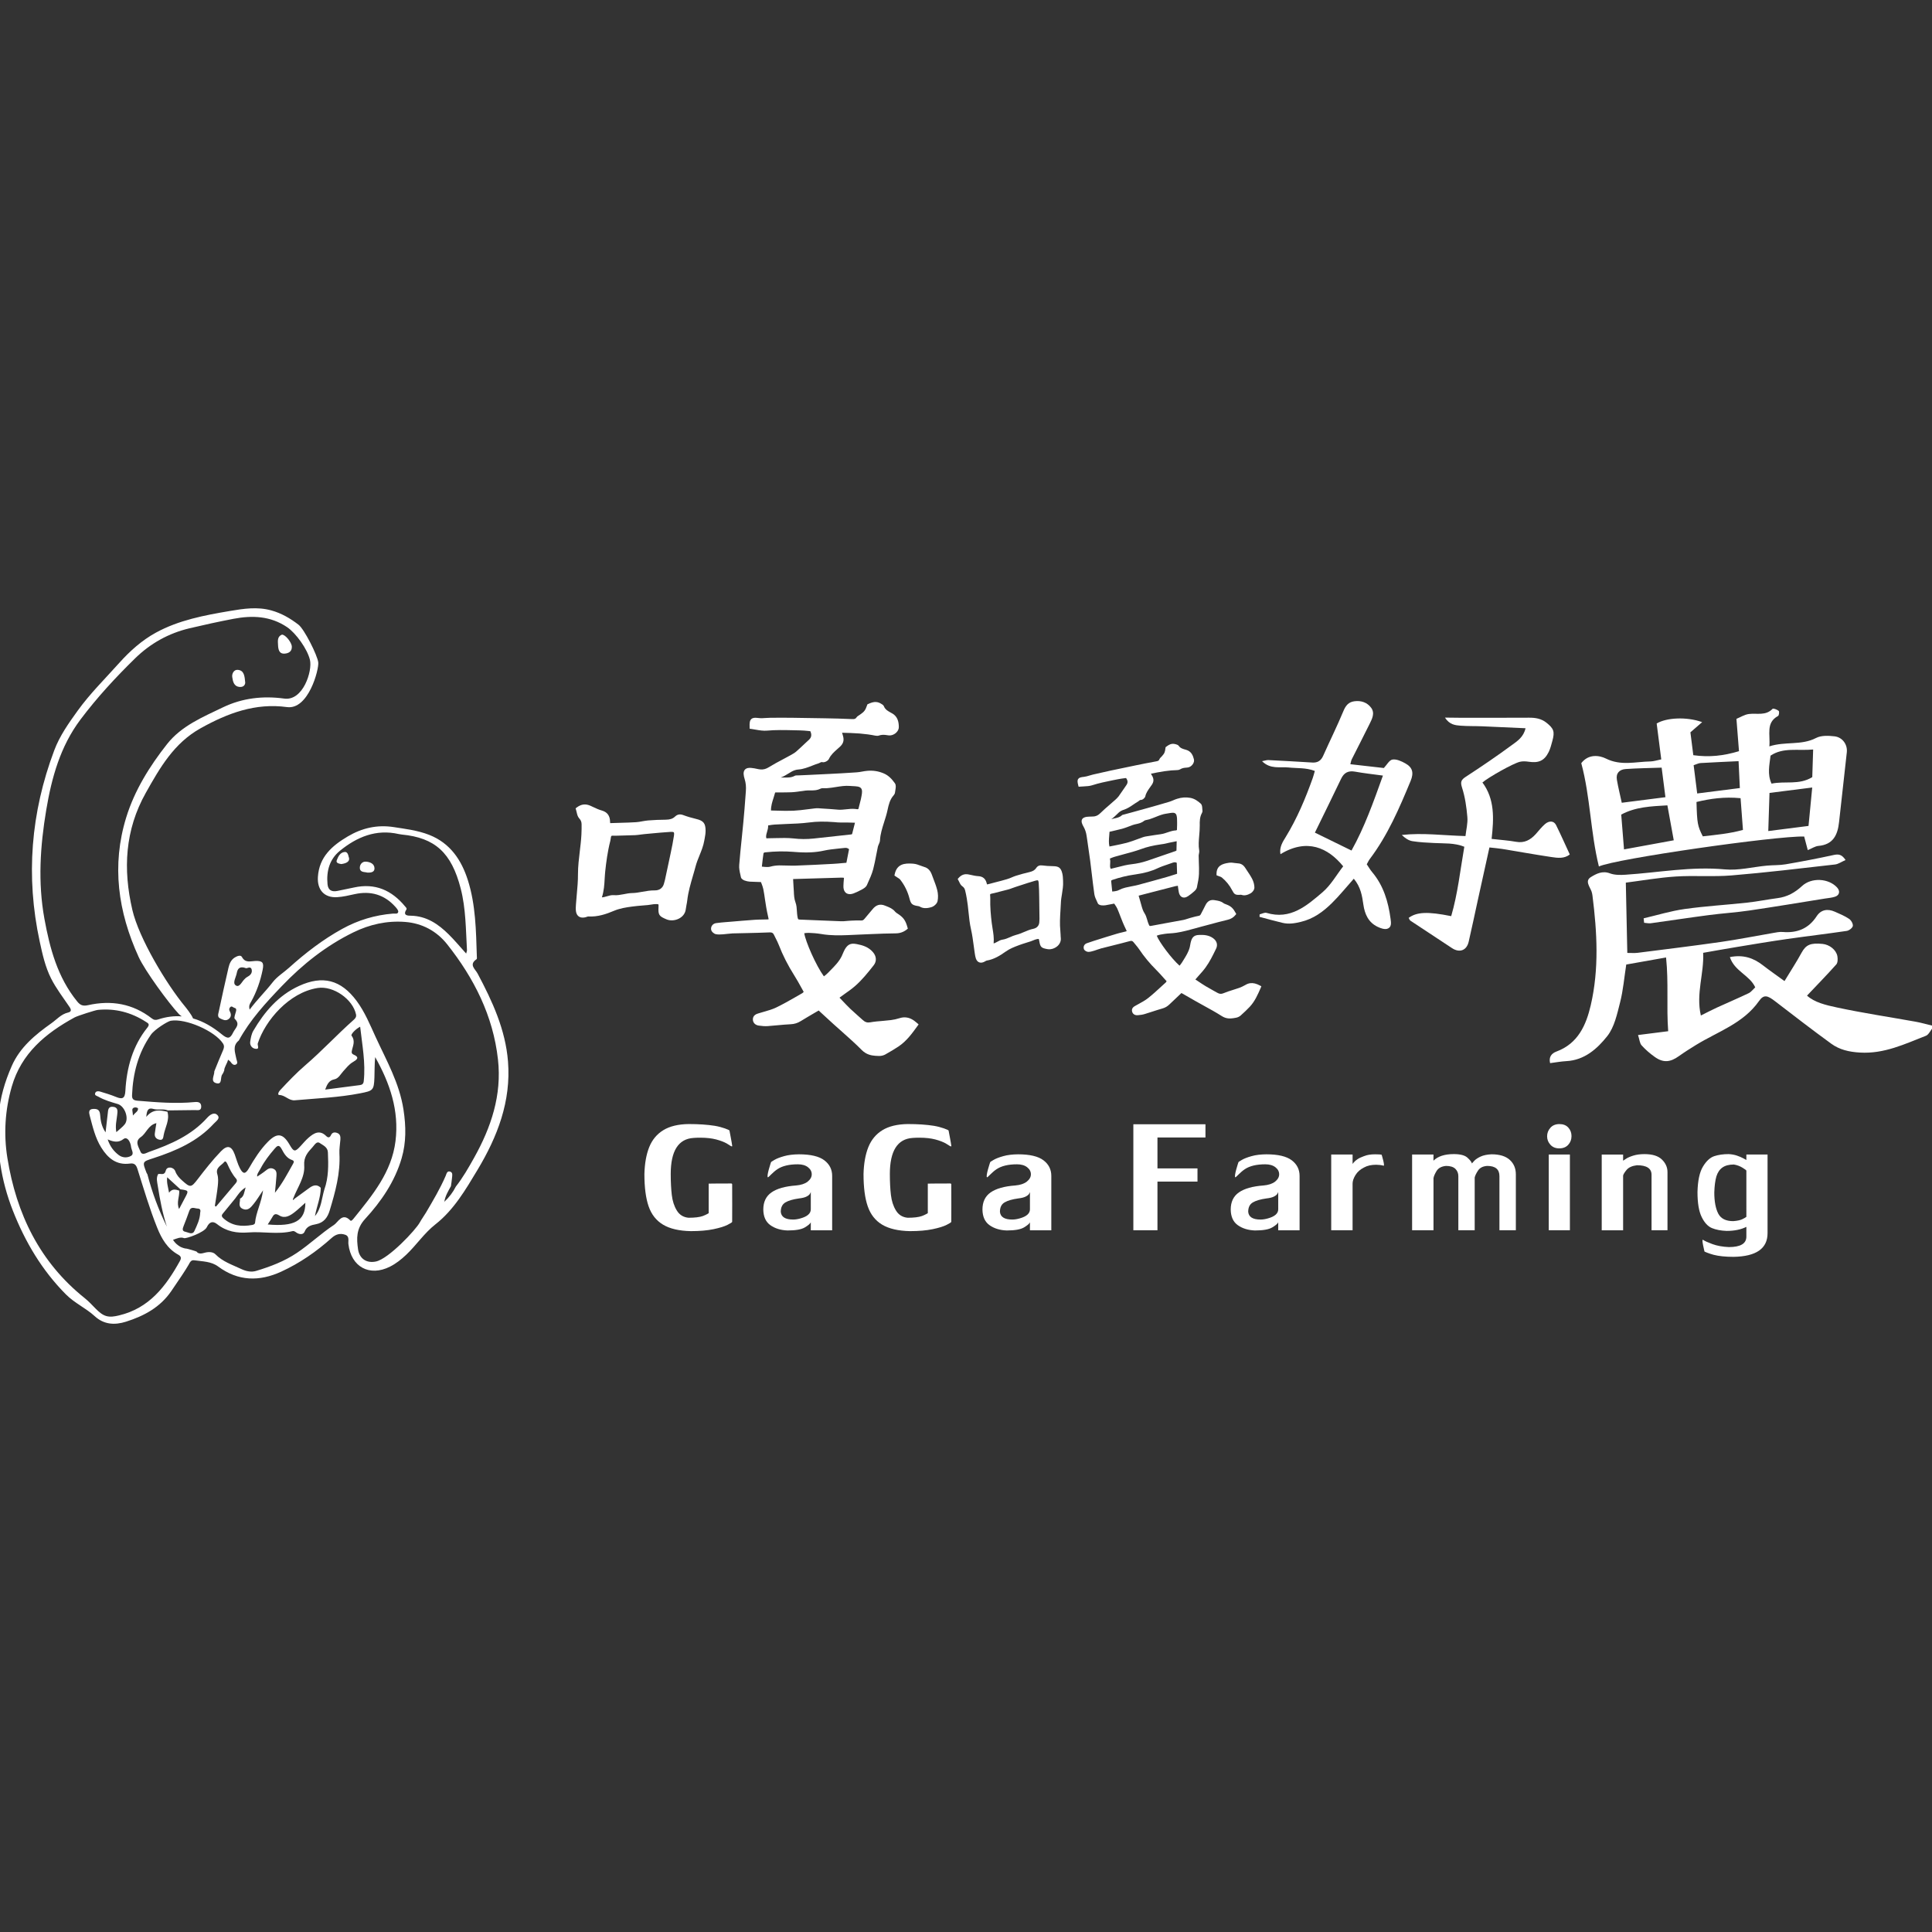 <?xml version="1.0" encoding="utf-8"?>
<!-- Generator: Adobe Illustrator 16.0.0, SVG Export Plug-In . SVG Version: 6.00 Build 0)  -->
<!DOCTYPE svg PUBLIC "-//W3C//DTD SVG 1.1//EN" "http://www.w3.org/Graphics/SVG/1.1/DTD/svg11.dtd">
<svg version="1.1" id="Layer_1" xmlns="http://www.w3.org/2000/svg" xmlns:xlink="http://www.w3.org/1999/xlink" x="0px" y="0px"
	 width="623.621px" height="623.622px" viewBox="0 0 623.621 623.622" enable-background="new 0 0 623.621 623.622"
	 xml:space="preserve">
<rect x="0" y="0" width="623.621" height="623.622" fill="#333333" stroke="none"/>
<g>
	<g>
		<path fill="#FFFFFF" d="M236.331,382.226c0.043,1.604,0,12.158,0,12.158c0,0.152-0.499,0.482-1.495,0.979
			c-0.995,0.508-2.501,0.973-4.521,1.396c-2.012,0.422-4.456,0.631-7.336,0.631c-3.789-0.076-6.772-0.777-8.964-2.094
			c-2.195-1.318-3.743-3.283-4.658-5.93c-0.901-2.627-1.354-6.088-1.354-10.393c0.094-3.469,0.619-6.377,1.573-8.74
			c0.957-2.357,2.474-4.176,4.546-5.438c2.083-1.27,4.814-1.924,8.19-1.967c3.214,0,6.021,0.189,8.409,0.568
			c2.386,0.396,4.676,1.314,4.738,1.518c0,0,0.834,4.26,0.89,4.98c0.04,0.496-1.007-0.371-1.797-0.814
			c-0.861-0.479-1.983-0.908-3.383-1.283c-1.407-0.365-3.104-0.568-5.104-0.568c-0.938,0-1.672,0.029-2.212,0.078
			c-4.896,0.313-7.351,4.197-7.351,11.666c0,2.578,0.123,4.836,0.345,6.764c0.229,1.926,0.759,3.594,1.618,4.986
			c0.842,1.398,2.102,2.186,3.773,2.348c2.046,0,3.58-0.186,4.609-0.553c1.023-0.373,1.909-0.914,1.909-0.914v-9.547
			c0,0,6.028-0.086,7.342-0.045C236.18,382.019,236.329,382.15,236.331,382.226z"/>
		<path fill="#FFFFFF" d="M307.06,382.226c0.04,1.604,0,12.158,0,12.158c0,0.152-0.499,0.482-1.495,0.979
			c-0.996,0.508-2.502,0.973-4.519,1.396c-2.016,0.422-4.46,0.631-7.335,0.631c-3.789-0.076-6.777-0.777-8.975-2.094
			c-2.188-1.318-3.738-3.283-4.648-5.93c-0.91-2.627-1.354-6.088-1.354-10.393c0.093-3.469,0.619-6.377,1.571-8.74
			c0.958-2.357,2.478-4.176,4.546-5.438c2.083-1.27,4.813-1.924,8.194-1.967c3.214,0,6.018,0.189,8.406,0.568
			c2.387,0.396,4.673,1.314,4.737,1.518c0,0,0.832,4.26,0.892,4.98c0.038,0.496-1.007-0.371-1.801-0.814
			c-0.861-0.479-1.981-0.908-3.38-1.283c-1.41-0.365-3.104-0.568-5.104-0.568c-0.938,0-1.668,0.029-2.207,0.078
			c-4.896,0.313-7.354,4.197-7.354,11.666c0,2.578,0.117,4.836,0.346,6.764c0.231,1.926,0.76,3.594,1.618,4.986
			c0.841,1.398,2.102,2.186,3.771,2.348c2.047,0,3.578-0.186,4.609-0.553c1.021-0.373,1.906-0.914,1.906-0.914v-9.547
			c0,0,6.028-0.086,7.342-0.045C306.908,382.019,307.06,382.15,307.06,382.226z"/>
		<path fill="#FFFFFF" d="M261.713,397.109v-2.563c-0.191,0.443-0.83,0.99-1.925,1.645c-1.088,0.654-2.943,0.984-5.564,0.984
			c-2.234-0.076-4.092-0.656-5.57-1.715c-1.486-1.064-2.236-2.74-2.272-5.033c0-2.465,0.878-4.307,2.642-5.535
			c1.761-1.234,4.4-1.98,7.925-2.238c1.627-0.139,2.877-0.555,3.755-1.248c0.879-0.705,1.313-1.486,1.313-2.354
			c0-0.891-0.393-1.646-1.204-2.279c-0.805-0.635-1.898-0.953-3.27-0.953c-2.833,0-5.033,0.525-6.604,1.576
			c-1.57,1.037-2.913,2.744-3.085,2.623c-0.515-0.359,1.01-4.855,1.01-4.855c0-0.088,0.381-0.342,1.124-0.771
			c0.736-0.434,1.793-0.834,3.122-1.209c1.344-0.379,2.936-0.572,4.785-0.588c3.771,0,6.503,0.65,8.194,1.938
			c1.679,1.277,2.521,2.961,2.521,5.039v17.543h-6.896V397.109z M258.343,393.296c2.245-0.611,3.369-1.6,3.369-2.941v-5.572
			c-0.011,0.033-0.092,0.201-0.246,0.506c-0.156,0.311-0.511,0.611-1.058,0.904c-0.554,0.301-1.391,0.521-2.518,0.646
			c-1.908,0.268-3.37,0.688-4.369,1.279c-1.007,0.598-1.499,1.605-1.499,3.045c0.154,1.654,1.479,2.488,3.974,2.488
			C256.753,393.652,257.528,393.527,258.343,393.296z"/>
		<path fill="#FFFFFF" d="M373.61,397.109h-7.782v-34.213h23.276v4.266H373.61v9.98h12.921v4.258H373.61V397.109z"/>
		<path fill="#FFFFFF" d="M429.695,397.109v-24.443h6.9v3.018c0.031-0.025,0.166-0.197,0.419-0.508
			c0.258-0.322,0.646-0.652,1.163-1.002c0.509-0.348,1.201-0.666,2.089-0.984c0.939-0.396,2.146-0.596,3.607-0.596
			c1.112,0,1.823,0.057,2.104,0.148c0,0,1.165,3.73,0.595,3.531c-0.492-0.186-1.614-0.311-2.349-0.311
			c-1.585,0-2.908,0.297-3.96,0.896c-1.176,0.588-2.089,1.389-2.721,2.398c-0.627,1.014-0.95,1.949-0.95,2.801v15.051H429.695
			L429.695,397.109z"/>
		<path fill="#FFFFFF" d="M455.807,397.109v-24.443h6.896v1.99c1.427-1.422,3.609-2.131,6.546-2.131
			c2.074,0,3.536,0.371,4.389,1.125c0.838,0.752,1.334,1.385,1.479,1.885c0-0.025,0.242-0.295,0.723-0.813
			c0.474-0.512,1.172-0.979,2.09-1.406c0.914-0.42,2.09-0.662,3.516-0.727c2.604,0,4.57,0.604,5.883,1.797
			c1.309,1.193,1.964,2.754,1.964,4.662v18.061h-5.297v-17.473c0-2.195-1.313-3.295-3.953-3.295c-1.391,0.096-2.371,0.6-2.965,1.508
			c-0.597,0.902-0.94,1.65-1.07,2.234v17.025h-5.277v-17.473c0-0.947-0.331-1.729-0.968-2.361c-0.65-0.621-1.653-0.934-3.019-0.934
			c-1.46,0.145-2.461,0.688-3.042,1.635c-0.574,0.947-0.897,1.729-0.993,2.322v16.811H455.807L455.807,397.109z"/>
		<path fill="#FFFFFF" d="M503.371,362.835c1.222,0,2.168,0.375,2.865,1.139c0.688,0.766,1.023,1.684,1.023,2.74
			c0,1.096-0.346,2.021-1.053,2.799c-0.694,0.773-1.658,1.164-2.904,1.164c-1.195,0-2.146-0.391-2.851-1.168
			c-0.712-0.781-1.067-1.691-1.067-2.721c0-1.053,0.355-1.973,1.067-2.766C501.156,363.23,502.137,362.835,503.371,362.835z
			 M499.918,397.109v-24.443h6.822v24.443H499.918z"/>
		<path fill="#FFFFFF" d="M538.239,378.31v18.801h-5.144v-17.906c0-2.055-1.566-3.082-4.698-3.082
			c-1.523,0.182-2.625,0.67-3.295,1.43c-0.656,0.77-1.048,1.395-1.184,1.873v17.688h-6.906v-24.445h6.906v1.99
			c0.1-0.059,0.426-0.271,0.974-0.648c0.557-0.363,1.353-0.707,2.366-1.016c1.021-0.313,2.206-0.465,3.556-0.465
			c2.554,0,4.416,0.576,5.624,1.744C537.632,375.437,538.239,376.789,538.239,378.31z"/>
		<path fill="#FFFFFF" d="M558.053,402.539c3.765,0,5.649-1.125,5.649-3.367v-3.16c-1.737,0.875-3.872,1.307-6.391,1.307
			c-1.837-0.07-3.405-0.369-4.702-0.904c-1.299-0.521-2.414-1.709-3.315-3.545c-0.911-1.826-1.37-4.529-1.37-8.086
			c0.092-3.686,0.676-6.422,1.756-8.211c1.08-1.801,2.293-2.92,3.643-3.377c1.357-0.447,2.904-0.668,4.658-0.668
			c0.961,0.049,1.844,0.209,2.658,0.48c0.805,0.273,1.523,0.58,2.151,0.922c0.612,0.313,0.913,0.482,0.913,0.496v-1.762h6.837
			v25.396c0,4.957-3.656,7.498-10.952,7.631c-2.615,0-4.775-0.221-6.479-0.664c-1.699-0.453-2.914-1.033-2.914-1.033
			s-1.045-4.137-0.518-3.807c0.729,0.467,1.563,0.818,3.057,1.387C554.24,402.128,556.017,402.453,558.053,402.539z
			 M563.702,377.886c0-0.139-0.407-0.459-1.237-0.959c-0.816-0.514-1.74-0.854-2.789-1.039c-1.556,0-2.783,0.322-3.693,0.959
			c-0.915,0.643-1.57,1.609-1.966,2.902c-0.376,1.309-0.603,3.02-0.667,5.172c0,2.9,0.43,5.162,1.271,6.805
			c0.855,1.631,2.457,2.439,4.823,2.439c1.245-0.088,2.229-0.285,2.921-0.615c0.69-0.326,1.145-0.594,1.339-0.773L563.702,377.886
			L563.702,377.886z"/>
		<path fill="#FFFFFF" d="M332.45,397.109v-2.563c-0.189,0.443-0.827,0.99-1.921,1.645c-1.088,0.654-2.939,0.984-5.563,0.984
			c-2.241-0.076-4.093-0.656-5.573-1.715c-1.487-1.064-2.235-2.74-2.272-5.033c0-2.465,0.879-4.307,2.639-5.535
			c1.767-1.234,4.404-1.98,7.928-2.238c1.627-0.139,2.874-0.555,3.75-1.248c0.883-0.705,1.319-1.486,1.319-2.354
			c0-0.891-0.392-1.646-1.203-2.279c-0.809-0.635-1.901-0.953-3.271-0.953c-2.832,0-5.029,0.525-6.602,1.576
			c-1.572,1.037-2.913,2.744-3.089,2.623c-0.514-0.359,1.014-4.855,1.014-4.855c0-0.088,0.375-0.342,1.122-0.771
			c0.742-0.434,1.791-0.834,3.124-1.209c1.342-0.379,2.932-0.572,4.785-0.588c3.771,0,6.501,0.65,8.19,1.938
			c1.683,1.277,2.521,2.961,2.521,5.039v17.543h-6.896L332.45,397.109L332.45,397.109z M329.087,393.296
			c2.248-0.611,3.363-1.6,3.363-2.941v-5.572c-0.008,0.033-0.085,0.201-0.242,0.506c-0.156,0.311-0.511,0.611-1.061,0.904
			c-0.551,0.301-1.39,0.521-2.513,0.646c-1.904,0.268-3.367,0.688-4.373,1.279c-1.007,0.598-1.496,1.605-1.496,3.045
			c0.154,1.654,1.478,2.488,3.972,2.488C327.494,393.652,328.272,393.527,329.087,393.296z"/>
		<path fill="#FFFFFF" d="M412.593,397.109v-2.563c-0.194,0.443-0.828,0.99-1.933,1.645c-1.087,0.654-2.938,0.984-5.56,0.984
			c-2.233-0.076-4.091-0.656-5.567-1.715c-1.49-1.064-2.237-2.74-2.275-5.033c0-2.465,0.879-4.307,2.641-5.535
			c1.766-1.234,4.403-1.98,7.926-2.238c1.628-0.139,2.877-0.555,3.755-1.248c0.88-0.705,1.313-1.486,1.313-2.354
			c0-0.891-0.392-1.646-1.199-2.279c-0.813-0.635-1.907-0.953-3.271-0.953c-2.829,0-5.033,0.525-6.604,1.576
			c-1.57,1.037-2.911,2.744-3.086,2.623c-0.513-0.359,1.012-4.855,1.012-4.855c0-0.088,0.375-0.342,1.125-0.771
			c0.738-0.434,1.789-0.834,3.126-1.209c1.337-0.379,2.93-0.572,4.781-0.588c3.771,0,6.501,0.65,8.194,1.938
			c1.679,1.277,2.515,2.961,2.515,5.039v17.543h-6.891L412.593,397.109L412.593,397.109z M409.223,393.296
			c2.248-0.611,3.37-1.6,3.37-2.941v-5.572c-0.013,0.033-0.092,0.201-0.249,0.506c-0.152,0.311-0.515,0.611-1.061,0.904
			c-0.547,0.301-1.387,0.521-2.511,0.646c-1.908,0.268-3.37,0.688-4.37,1.279c-1.01,0.598-1.5,1.605-1.5,3.045
			c0.154,1.654,1.477,2.488,3.969,2.488C407.632,393.652,408.406,393.527,409.223,393.296z"/>
	</g>
	<g>
		<g>
			<path fill="#FFFFFF" d="M436.989,283.634c-2.552,2.861-4.649,5.488-7.039,7.836c-2.847,2.816-5.995,5.145-10.113,6.111
				c-2.026,0.486-3.893,0.77-5.865,0.299c-2.492-0.588-4.956-1.281-7.419-1.938c0.007-0.266,0.022-0.533,0.042-0.803
				c0.742-0.182,1.588-0.662,2.214-0.48c7.734,2.336,12.991-2.313,18.104-6.674c2.677-2.293,4.503-5.59,6.649-8.352
				c-4.888-6.012-11.672-9.139-20.255-3.914c-0.396-2.275,0.729-3.959,1.688-5.521c3.691-6.02,6.394-12.473,8.748-19.076
				c0.248-0.697,0.412-1.41,0.667-2.273c-2.867-1.109-5.755-0.818-8.556-1.125c-2.702-0.285-5.761,0.674-8.486-2.025
				c0.979-0.182,1.506-0.379,2.029-0.359c4.741,0.238,9.471,0.5,14.205,0.793c1.711,0.1,2.788-0.576,3.501-2.174
				c2.138-4.803,4.485-9.516,6.495-14.357c0.756-1.828,1.648-3.008,3.635-3.254c2.154-0.271,4.064,0.393,5.332,2.078
				c1.319,1.756,0.327,3.611-0.503,5.291c-1.872,3.801-3.828,7.578-5.735,11.381c-0.213,0.418-0.271,0.922-0.455,1.576
				c3.744,0.43,7.316,0.834,10.813,1.227c0.97-1.02,1.773-2.578,2.785-2.729c1.298-0.205,2.884,0.52,4.147,1.23
				c2.356,1.309,2.803,3.041,1.695,5.717c-3.637,8.775-7.375,17.496-13.163,25.16c-0.359,0.475-0.609,1.055-0.978,1.701
				c0.598,0.865,1.082,1.744,1.72,2.498c3.699,4.375,5.228,9.596,5.972,15.135c0.18,1.297,0.361,2.756-1.101,3.188
				c-0.901,0.256-2.131-0.182-3.062-0.629c-2.977-1.414-4.174-4.064-4.622-7.18C439.668,289.169,439.244,286.345,436.989,283.634z
				 M446.391,250.347c-3.357-0.459-6.188-0.758-8.977-1.266c-2.182-0.389-3.576,0.291-4.529,2.305
				c-2.775,5.818-5.643,11.607-8.455,17.373c3.937,1.93,7.799,3.82,11.816,5.781C440.431,267.054,443.261,259.064,446.391,250.347z"
				/>
			<path fill="#FFFFFF" d="M481.469,270.783c2.939,0.34,5.454,0.494,7.898,0.939c2.688,0.48,4.618-0.598,6.32-2.455
				c1.005-1.115,1.926-2.336,3.057-3.303c1.372-1.146,2.846-1.012,3.529,0.35c1.527,3.068,2.911,6.217,4.426,9.484
				c-1.777,1.443-3.934,1.137-5.973,0.834c-5.323-0.793-10.621-1.756-15.93-2.623c-1.201-0.197-2.438-0.277-4.029-0.465
				c-1.288,5.797-2.541,11.492-3.793,17.211c-0.965,4.393-1.88,8.805-2.896,13.191c-0.655,2.879-2.961,3.697-5.39,2.094
				c-4.467-2.965-8.956-5.887-13.422-8.857c-0.266-0.188-0.385-0.588-0.568-0.902c2.621-1.926,6.162-2.092,13.729-0.564
				c2.122-7.256,2.91-14.771,4.235-22.402c-3.271-1.309-6.515-1.023-9.701-1.201c-2.362-0.121-4.76-0.221-7.083-0.602
				c-1.229-0.203-2.35-0.986-3.398-1.996c6.756-0.76,13.372,0.162,20.555,0.354c0.231-2.063,0.786-4.133,0.607-6.143
				c-0.268-3.186-0.732-6.434-1.71-9.475c-0.604-1.883-0.305-2.535,1.253-3.551c5.029-3.27,9.996-6.65,14.834-10.211
				c1.73-1.262,3.753-2.547,4.405-5.424c-4.771-0.217-9.326-0.439-13.893-0.625c-2.373-0.1-4.769-0.018-7.131-0.205
				c-1.679-0.141-3.489-0.289-4.996-2.607c1.997,0.02,3.521,0.057,5.043,0.057c7.365,0.002,14.74,0.012,22.105-0.025
				c2.063-0.016,3.957,0.289,5.636,1.631c2.333,1.873,2.724,2.838,1.899,5.842c-0.331,1.205-0.634,2.451-1.17,3.563
				c-1.405,2.848-3.231,3.654-6.416,3.186c-0.944-0.145-1.979-0.213-2.89,0.008c-2.229,0.529-10.101,4.975-12.104,6.68
				C482.483,257.925,482.221,264.089,481.469,270.783z"/>
		</g>
		<g>
			<path fill="#FFFFFF" d="M528.733,334.091c3.438-0.436,6.354-0.803,9.733-1.232c-0.599-7.973,0.179-15.58-0.687-23.803
				c-4.589,0.813-8.567,1.523-12.85,2.281c-0.653,4.174-0.984,8.27-1.981,12.184c-0.966,3.775-1.835,7.988-4.137,10.908
				c-3.229,4.078-7.344,7.785-13.22,8.088c-1.717,0.092-3.424,0.414-5.246,0.646c-0.468-2.002,0.461-3.152,2.085-3.754
				c6.947-2.578,9.564-8.568,11.043-14.947c2.715-11.689,2.048-23.537,0.554-35.355c-0.063-0.465-0.146-0.941-0.311-1.385
				c-0.57-1.553-2.214-3.383-0.199-4.617c1.72-1.059,3.713-2.127,6.137-1.199c1.521,0.57,3.365,0.555,5.035,0.443
				c10.665-0.697,21.234-2.736,32.047-1.725c4.457,0.42,9.049-0.789,13.588-1.213c2.027-0.188,4.096-0.084,6.095-0.434
				c5.13-0.883,10.241-1.857,15.319-2.969c1.574-0.355,2.703-0.355,3.981,1.594c-1.329,0.578-2.345,1.326-3.431,1.441
				c-11.137,1.264-22.258,2.613-33.429,3.533c-5.953,0.488-11.999-0.037-17.972,0.35c-5.459,0.354-10.874,1.309-16.098,1.977
				c0.162,7.824,0.317,15.154,0.48,22.686c1.176-0.016,2.269,0.096,3.344-0.035c8.912-1.133,17.824-2.217,26.722-3.49
				c5.632-0.801,11.205-1.926,16.811-2.881c1.088-0.193,2.212-0.439,3.284-0.355c4.655,0.391,8.334-1.059,10.953-5.076
				c1.416-2.172,3.545-2.479,5.838-1.484c1.591,0.695,3.213,1.371,4.646,2.334c0.656,0.438,1.321,1.598,1.194,2.291
				c-0.115,0.645-1.214,1.48-1.979,1.592c-6.395,0.943-12.813,1.693-19.22,2.611c-5.447,0.775-10.897,1.693-16.354,2.594
				c-3.564,0.584-7.125,1.23-10.757,1.867c0.338,6.707-2.377,13.105-0.742,20.236c1.919-0.951,3.524-1.807,5.18-2.563
				c3.424-1.566,6.887-3.031,10.271-4.652c0.798-0.385,1.374-1.211,2.102-1.887c-1.808-3.932-6.712-5.195-8.188-9.762
				c4.431-0.863,7.661,0.334,10.655,2.646c2.072,1.611,4.247,3.119,6.979,5.104c2.063-3.396,3.935-6.26,5.562-9.246
				c1.353-2.432,2.813-3.154,6.732-2.752c2.215,0.217,4.387,1.904,4.77,3.938c0.158,0.863,0.149,2.119-0.341,2.676
				c-2.998,3.367-6.157,6.594-9.452,10.074c2.398,2.197,6.118,3.076,9.613,3.818c8.438,1.813,16.979,3.086,25.479,4.611
				c1.669,0.299,3.304,0.779,5.883,1.4c-1.173,1.469-1.69,2.77-2.579,3.127c-6.858,2.678-13.513,5.9-21.318,5.426
				c-3.501-0.209-6.567-0.902-9.256-2.857c-6.125-4.453-12.109-9.074-18.111-13.691c-2.407-1.857-3.631-2.328-5.194-0.104
				c-5.101,7.277-13.293,9.859-20.347,14.195c-1.873,1.152-3.73,2.324-5.521,3.6c-2.803,2.018-5.065,2.219-7.806,0.262
				c-1.536-1.088-2.998-2.352-4.253-3.748C529.266,336.724,529.212,335.554,528.733,334.091z"/>
			<path fill="#FFFFFF" d="M546.574,243.763c5.15,0.725,9.758,0.211,14.746-1.293c-0.264-3.391-0.521-6.648-0.823-10.434
				c1.241-0.504,2.604-1.396,4.05-1.572c2.59-0.318,5.396,0.646,7.612-1.66c0.22-0.234,1.46,0.223,1.975,0.658
				c0.255,0.217,0.11,1.482-0.193,1.635c-4.031,2.215-2.465,5.91-2.819,9.82c5.16-1.674,10.319-0.23,15.096-2.717
				c1.654-0.859,4.024-0.752,6.002-0.516c2.514,0.32,4.166,2.646,3.906,5.117c-0.787,7.514-1.705,15.016-2.5,22.531
				c-0.447,4.166-1.893,7.307-6.694,7.719c-1.041,0.1-2.021,0.777-3.407,1.355c-0.42-1.576-0.789-2.99-1.164-4.393
				c-9.07-0.236-60.936,7.184-66.261,9.674c-2.736-11.092-2.753-22.494-5.688-33.35c2.358-3.098,5.9-2.502,7.938-1.496
				c4.851,2.434,9.586,1.027,14.377,0.938c1.078-0.016,2.146-0.393,3.504-0.664c-0.512-3.977-1.004-7.816-1.479-11.586
				c3.113-1.875,9.6-2.266,14.677-0.436c-1.462,1.268-2.621,2.264-3.79,3.287C545.926,238.73,546.235,241.056,546.574,243.763z
				 M524.21,274.175c5.452-1.004,10.592-1.943,16.054-2.941c-0.729-4.047-1.369-7.527-2.055-11.279
				c-5.346,0.313-10.281,0.488-14.902,2.982C523.615,266.769,523.891,270.306,524.21,274.175z M584.957,254.197
				c-4.979,0.633-9.255,1.176-13.788,1.746c-0.134,4.113-0.257,7.967-0.398,12.307c4.533-0.568,8.633-1.092,12.992-1.652
				C584.155,262.433,584.527,258.605,584.957,254.197z M561.832,257.64c-5.313-0.504-9.826,0.16-14.229,1.227
				c0.19,6.93,0.338,7.727,2.035,11.092c4.239-0.484,8.537-0.855,12.964-2.072C562.323,264.251,562.097,261.162,561.832,257.64z
				 M523.483,259.119c4.929-0.621,9.401-1.193,14.093-1.797c-0.438-3.324-0.792-6.195-1.22-9.539
				c-4.082,0.141-7.847,0.189-11.583,0.447c-2.01,0.133-3.246,1.318-2.862,3.492C522.332,254.189,522.948,256.615,523.483,259.119z
				 M585.258,241.931c-5.031,0.463-9.637-0.766-13.754,1.977c-0.35,3.059-1.096,5.955,0.324,9.037
				c4.343-0.918,8.847,0.545,13.146-2.098C585.058,248.117,585.155,245.335,585.258,241.931z M547.83,256.121
				c4.921-0.623,9.051-1.145,13.768-1.748c-0.14-2.857-0.275-5.697-0.412-8.682c-4.548,0.221-8.42,0.383-12.299,0.613
				c-0.588,0.029-1.163,0.35-2.205,0.684C547.042,249.876,547.411,252.712,547.83,256.121z"/>
			<path fill="#FFFFFF" d="M530.546,296.421c4.396-1.023,8.729-2.365,13.179-2.994c6.712-0.951,13.497-1.336,20.238-2.07
				c3.275-0.359,6.518-1.021,9.789-1.451c3.104-0.398,5.613-1.773,7.898-3.895c3.057-2.861,8.627-2.539,11.364,0.492
				c1.026,1.143,0.761,2.473-0.711,2.949c-1.047,0.342-2.168,0.422-3.259,0.592c-8.103,1.293-16.189,2.658-24.305,3.844
				c-4.361,0.652-8.801,0.914-13.182,1.494c-6.251,0.814-12.479,1.777-18.715,2.631c-0.702,0.088-1.436-0.1-2.146-0.15
				C530.643,297.384,530.599,296.9,530.546,296.421z"/>
		</g>
		<g>
			<path fill="#FFFFFF" d="M403.516,317.365c-0.481,0.066-0.967,0.242-1.44,0.521c-0.729,0.422-1.414,0.742-2.073,0.984
				c-0.654,0.23-1.33,0.447-1.98,0.646c-1.032,0.326-2.083,0.656-3.104,1.084c-0.735,0.305-1.277,0.264-2.065-0.188
				c-0.503-0.289-1.007-0.57-1.524-0.852c-0.699-0.395-1.435-0.791-2.138-1.221c-0.867-0.529-1.708-1.08-2.594-1.684
				c-0.246-0.158-0.496-0.322-0.749-0.488c0.029-0.023,0.04-0.059,0.063-0.08c0.34-0.387,0.678-0.775,1.021-1.166
				c0.742-0.824,1.517-1.682,2.183-2.6c1.362-1.871,2.356-3.896,3.443-6.152c0.568-1.209,0.219-2.438-0.949-3.305
				c-1.44-1.07-3.061-1.119-4.453-1.084c-0.242,0.004-0.463,0.029-0.649,0.053c-1.086,0.162-1.683,0.721-2.056,1.951
				c-0.127,0.383-0.191,0.773-0.258,1.164c-0.045,0.246-0.094,0.496-0.146,0.746c-0.365,1.514-1.172,2.807-2.021,4.166
				c-0.147,0.236-0.281,0.463-0.427,0.693c-0.222,0.361-0.495,0.705-0.778,1.064c-0.027,0.029-0.056,0.063-0.081,0.088
				c-2.609-2.281-6.596-7.678-7.356-9.678c0.021-0.006,0.041-0.016,0.061-0.02c0.384-0.141,0.742-0.268,1.104-0.33
				c0.467-0.084,0.933-0.156,1.397-0.234c0.593-0.08,1.097-0.137,1.578-0.158c0.687-0.02,1.379-0.105,2.121-0.199
				c2.108-0.314,4.17-0.883,6.172-1.438c0.596-0.158,1.194-0.328,1.789-0.494c0.886-0.225,1.753-0.469,2.63-0.697
				c1.982-0.543,4.027-1.084,6.044-1.568c1.069-0.248,1.894-0.764,2.554-1.598l0.209-0.258l-0.158-0.293
				c-0.854-1.58-1.522-2.205-2.976-2.773c-0.079-0.037-0.164-0.064-0.257-0.1c-0.295-0.109-0.564-0.207-0.759-0.359
				c-0.775-0.613-1.645-0.754-2.493-0.891l-0.354-0.059c-1.352-0.23-2.319,0.313-2.972,1.676c-0.229,0.48-0.475,0.951-0.719,1.418
				c-0.229,0.438-0.465,0.873-0.685,1.314c-0.202,0.434-0.39,0.596-0.753,0.652c-0.803,0.145-1.588,0.359-2.355,0.576l-0.393,0.105
				c-0.304,0.072-0.602,0.182-0.904,0.279c-0.446,0.145-0.874,0.289-1.313,0.375c-1.815,0.338-3.638,0.676-5.452,0.994
				c-1.495,0.283-2.994,0.549-4.493,0.834c-0.198,0.037-0.375,0.07-0.521,0.092c-0.467,0.066-0.467,0.066-0.812-0.805
				c-0.154-0.363-0.269-0.74-0.375-1.16c-0.211-0.697-0.421-1.432-0.832-2.066c-0.548-0.826-0.805-1.738-1.069-2.705
				c-0.092-0.318-0.172-0.639-0.271-0.961c-0.179-0.557-0.331-1.125-0.496-1.721c-0.031-0.117-0.063-0.238-0.088-0.35l2.316-0.604
				c3.18-0.818,6.373-1.646,9.569-2.467c0.246-0.063,0.513-0.094,0.766-0.121c0.01,0.139,0.031,0.271,0.046,0.393
				c0.085,0.58,0.147,1.131,0.26,1.674c0.24,1.209,0.961,1.855,1.925,1.721c0.349-0.045,0.713-0.203,1.087-0.453
				c0.644-0.43,1.271-0.928,1.938-1.52c0.329-0.291,0.771-0.738,0.888-1.283l0.072-0.377c0.267-1.283,0.539-2.613,0.594-3.947
				c0.055-1.248,0.008-2.52-0.037-3.738c-0.018-0.725-0.047-1.443-0.057-2.158c0-0.189,0.039-0.4,0.085-0.625
				c0.063-0.336,0.145-0.705,0.081-1.092c-0.274-1.596-0.127-3.164,0.009-4.811c0.092-1.059,0.184-2.131,0.175-3.219
				c-0.035-1.406,0-2.766,0.674-3.988c0.073-0.129,0.25-0.488,0.194-0.855c-0.029-0.178-0.036-0.363-0.05-0.563
				c-0.032-0.641-0.071-1.293-0.521-1.688c-0.911-0.809-1.941-1.59-3.367-1.85c-1.423-0.246-2.784-0.152-4.227,0.303
				c-0.449,0.133-0.881,0.318-1.289,0.492c-0.44,0.188-0.851,0.354-1.282,0.488c-2.333,0.705-4.717,1.369-7.027,2.018l-0.118,0.031
				c-1.614,0.449-3.232,0.908-4.849,1.346l-2.46,0.666c-0.053,0.02-0.106,0.031-0.171,0.047c-0.213,0.033-0.479,0.09-0.698,0.283
				c-0.672,0.615-1.539,0.797-2.453,0.986c-0.302,0.064-0.61,0.139-0.922,0.211c0.649-0.412,1.181-0.93,1.697-1.43
				c0.227-0.238,0.474-0.471,0.72-0.691c0.448-0.393,1.007-0.709,1.511-0.865c1.233-0.375,2.266-1.076,3.246-1.748
				c0.479-0.322,0.974-0.658,1.468-0.943c0.149-0.086,0.29-0.191,0.392-0.291c0.202-0.178,0.29-0.238,0.482-0.225
				c0.575,0.031,1.359-0.629,1.479-1.188c0.245-1.121,0.896-2.014,1.578-2.973c0.175-0.242,0.344-0.479,0.504-0.709
				c0.63-0.926,0.692-1.752,0.236-2.693c-0.163-0.314-0.324-0.619-0.511-0.902c1.418-0.295,2.9-0.588,4.42-0.813
				c1.474-0.213,2.796-0.326,4.048-0.354c0.338-0.004,0.689-0.084,0.93-0.225c0.419-0.27,0.884-0.434,1.479-0.518
				c0.243-0.033,0.498-0.061,0.818-0.074c0.698-0.025,1.393-0.451,1.826-1.1c0.347-0.506,0.479-1.063,0.36-1.561
				c-0.287-1.182-0.823-2.59-2.522-3.068l-0.101-0.027c-0.896-0.248-1.753-0.479-2.266-1.238c-0.211-0.305-0.575-0.408-0.866-0.5
				l-0.146-0.043c-0.396-0.125-0.795-0.162-1.18-0.113c-0.757,0.113-1.354,0.547-1.91,0.965l-0.161,0.129l-0.026,0.217
				c-0.167,1.418-0.305,1.738-1.239,2.777c-0.058,0.066-0.121,0.117-0.188,0.178c-0.188,0.197-0.419,0.406-0.531,0.709
				c-0.173,0.455-0.426,0.572-1.146,0.693c-2.239,0.396-4.466,0.854-6.631,1.297c-2.61,0.521-5.325,1.104-8.094,1.689
				c-1.756,0.379-3.589,0.801-5.626,1.268c-0.377,0.088-0.748,0.205-1.113,0.313c-0.617,0.188-1.194,0.354-1.789,0.416
				c-0.188,0.023-0.354,0.043-0.503,0.063c-0.521,0.084-1.053,0.205-1.322,0.633c-0.313,0.467-0.229,1.068,0.036,2.082l0.108,0.41
				l0.421-0.031c0.39-0.041,0.784-0.053,1.179-0.072c0.948-0.037,1.982-0.117,2.767-0.371c2.164-0.705,4.438-1.162,6.642-1.613
				c0.55-0.1,1.096-0.221,1.641-0.326c0.331-0.068,0.688-0.137,1.104-0.193c0.314-0.045,0.637-0.086,0.944-0.129
				c0.198-0.021,0.399-0.061,0.61-0.076c0.603,0.818,0.637,1.502,0.14,2.229c-0.229,0.35-0.467,0.691-0.706,1.039
				c-0.584,0.875-1.205,1.779-1.838,2.648c-0.329,0.443-0.771,0.838-1.199,1.23l-0.096,0.076c-0.52,0.475-1.049,0.93-1.58,1.387
				c-1.02,0.877-2.076,1.791-3.049,2.754c-0.61,0.6-1.198,0.906-1.937,1.029c-0.351,0.043-0.714,0.051-1.089,0.059
				c-0.166,0.008-0.327,0.008-0.491,0.008c-0.323,0.016-0.604,0.037-0.843,0.064c-0.511,0.082-1.229,0.242-1.532,0.859
				c-0.328,0.693,0.062,1.551,0.491,2.305c0.511,0.893,0.832,1.84,0.999,2.986l0.189,1.264c0.317,2.18,0.657,4.441,0.951,6.656
				c0.173,1.418,0.347,2.832,0.519,4.266c0.258,2.176,0.521,4.424,0.837,6.629c0.132,0.857,0.516,1.645,0.874,2.416
				c0.089,0.191,0.17,0.375,0.25,0.547c0.224,0.488,0.936,0.605,1.146,0.637c0.449,0.053,0.901,0.045,1.313-0.016l0.079-0.016
				c0.722-0.117,1.427-0.26,2.176-0.41c0.183-0.037,0.373-0.076,0.568-0.113c0.073,0.105,0.145,0.23,0.228,0.326
				c0.302,0.447,0.584,0.859,0.784,1.309c0.352,0.809,0.674,1.66,0.986,2.482c0.246,0.646,0.492,1.293,0.768,1.934
				c0.303,0.738,0.64,1.457,0.996,2.203c0.088,0.209,0.184,0.404,0.281,0.605c-0.092,0.045-0.152,0.092-0.212,0.111
				c-0.419,0.104-0.839,0.209-1.247,0.311c-0.63,0.152-1.272,0.303-1.902,0.5c-2.137,0.633-4.291,1.316-6.384,1.975l-0.868,0.273
				c-0.792,0.244-1.569,0.512-2.291,0.775c-0.398,0.146-0.713,0.43-0.876,0.785c-0.151,0.344-0.165,0.73-0.026,1.109
				c0.189,0.504,0.934,0.9,1.442,0.889c0.575-0.002,1.149-0.176,1.688-0.334l0.211-0.059c0.338-0.104,0.676-0.221,1.014-0.346
				c0.419-0.15,0.819-0.287,1.224-0.395c1.181-0.309,2.354-0.596,3.534-0.887c1.87-0.467,3.808-0.949,5.701-1.465
				c0.535-0.145,0.846-0.078,1.184,0.346c0.213,0.27,0.424,0.521,0.643,0.781c0.417,0.5,0.818,0.984,1.168,1.496
				c1.57,2.354,3.406,4.574,5.598,6.754c0.832,0.826,1.602,1.701,2.411,2.613c0.292,0.314,0.575,0.627,0.869,0.961
				c-0.104,0.162-0.185,0.32-0.272,0.4c-0.486,0.432-0.949,0.871-1.431,1.301c-1.385,1.275-2.813,2.602-4.318,3.779
				c-0.863,0.682-1.881,1.242-2.863,1.783c-0.431,0.229-0.86,0.465-1.28,0.711c-0.375,0.211-1.224,0.713-0.994,1.754
				c0.184,0.838,0.878,1.314,1.809,1.248c0.889-0.063,1.646-0.184,2.311-0.393c0.826-0.25,1.646-0.512,2.449-0.779
				c1.033-0.342,2.1-0.68,3.158-0.98c0.924-0.252,1.672-0.684,2.356-1.355c0.966-0.949,1.983-1.891,2.95-2.799
				c0.305-0.291,0.609-0.576,0.911-0.857l1.23,0.699c1.114,0.639,2.202,1.268,3.278,1.881c0.878,0.496,1.762,0.98,2.64,1.469
				c1.954,1.07,3.976,2.186,5.869,3.391c1.386,0.887,2.663,0.846,3.732,0.684c0.309-0.037,0.605-0.096,0.922-0.162
				c0.538-0.109,1.076-0.369,1.458-0.715c1.132-1.012,2.094-1.93,2.914-2.801c1.651-1.756,2.592-3.945,3.519-6.047l0.233-0.564
				l-0.391-0.225C405.51,317.474,404.504,317.224,403.516,317.365z M358.248,277.138c0.081-0.035,0.166-0.072,0.233-0.104
				c0.479-0.189,0.915-0.377,1.365-0.498c0.946-0.275,1.908-0.525,2.841-0.783c1.878-0.498,3.824-1.014,5.678-1.693
				c1.799-0.672,3.811-1.148,6.313-1.51c0.218-0.033,0.438-0.063,0.657-0.096l0.092-0.008c0.492-0.074,0.979-0.193,1.451-0.309
				c0.273-0.064,0.547-0.137,0.834-0.186c0.544-0.113,1.095-0.221,1.741-0.35l0.365-0.064l-0.073,3
				c-0.085,0.066-0.175,0.133-0.256,0.158c-3.042,1.063-6.12,2.115-9.123,3.139c-1.661,0.559-3.315,0.922-5.067,1.123
				c-1.488,0.162-2.971,0.529-4.383,0.904c-0.612,0.148-1.226,0.309-1.828,0.449c-0.184,0.033-0.354,0.086-0.551,0.139
				c-0.262-0.428-0.244-0.908-0.197-1.605C358.377,278.318,358.423,277.724,358.248,277.138z M379.952,265.351
				c0.015,0.596-0.007,1.201-0.032,1.844c0,0.227-0.012,0.457-0.019,0.693c-0.075,0.053-0.186,0.125-0.223,0.141
				c-0.206,0.004-0.419,0.025-0.636,0.061c-0.771,0.109-1.491,0.355-2.195,0.592c-0.678,0.23-1.322,0.459-1.998,0.547l-0.053,0.02
				c-1.374,0.178-2.741,0.398-4.113,0.617l-0.914,0.146c-0.308,0.055-0.6,0.148-0.892,0.242c-0.553,0.189-1.101,0.395-1.64,0.592
				c-1.146,0.434-2.328,0.854-3.505,1.188c-1.353,0.357-2.714,0.627-4.146,0.918c-0.483,0.092-0.978,0.188-1.474,0.289
				c-0.271-1.139-0.171-2.229-0.081-3.371c0.047-0.443,0.081-0.912,0.102-1.385c0.328-0.074,0.639-0.145,0.949-0.211
				c1.065-0.246,2.068-0.484,3.088-0.748c0.54-0.141,1.051-0.336,1.543-0.504c0.197-0.076,0.402-0.158,0.607-0.23
				c0.214-0.08,0.434-0.162,0.646-0.238c0.437-0.174,0.854-0.332,1.272-0.436c0.146-0.027,0.287-0.059,0.424-0.092
				c0.886-0.193,1.801-0.387,2.631-1.068c0.221-0.176,0.592-0.246,0.996-0.338c0.229-0.047,0.465-0.092,0.691-0.162
				c0.697-0.217,1.369-0.494,2.026-0.748c1.161-0.475,2.267-0.908,3.452-1.08h0.027c0.209-0.037,0.432-0.074,0.637-0.104
				c0.423-0.078,0.832-0.145,1.264-0.174c0.823-0.061,1.268,0.262,1.426,1.012c0.127,0.564,0.134,1.209,0.134,1.832v0.156H379.952
				L379.952,265.351z M358.947,287.16c-0.104-0.922-0.204-1.789-0.269-2.662c-0.021-0.215-0.011-0.342,0.41-0.488
				c2.394-0.813,4.677-1.363,6.969-1.693l0.412-0.059c2.968-0.432,5.186-1.047,7.192-2c1.063-0.492,2.212-0.885,3.325-1.256
				c0.538-0.184,1.091-0.367,1.625-0.566c0.465-0.156,0.842-0.146,1.228,0.074l0.106,3.533c-0.292,0.096-0.566,0.182-0.847,0.271
				c-0.825,0.271-1.609,0.521-2.396,0.746c-3.122,0.881-6.199,1.74-9.306,2.566c-0.72,0.188-1.47,0.334-2.2,0.475
				c-0.632,0.117-1.282,0.254-1.922,0.404c-0.771,0.193-1.473,0.455-2.079,0.773c-0.459,0.25-0.938,0.346-1.35,0.404
				c-0.188,0.02-0.356,0.043-0.55,0.063c-0.094,0.016-0.19,0.016-0.282,0.031C358.987,287.572,358.961,287.359,358.947,287.16z"/>
			<path fill="#FFFFFF" d="M339.911,279.585c-1.333-0.016-2.413-0.096-3.391-0.23c-0.978-0.133-1.595,0.133-2.056,0.834
				c-0.438,0.656-1.076,1.051-2.138,1.301c-1.478,0.338-2.961,0.746-4.374,1.189c-0.505,0.158-0.982,0.359-1.441,0.559
				c-0.483,0.201-0.949,0.396-1.434,0.533c-1.264,0.387-2.557,0.713-3.814,1.031c-0.488,0.133-0.972,0.266-1.455,0.387
				c-0.354,0.1-0.713,0.184-1.076,0.271l-0.108,0.023c-0.061-0.104-0.083-0.193-0.104-0.266c-0.346-1.549-1.256-2.332-2.765-2.408
				c-0.732-0.037-1.453-0.197-2.206-0.363c-0.297-0.061-0.582-0.117-0.863-0.182c-1.376-0.27-2.385,0.115-3.332,1.205l-0.229,0.279
				l0.186,0.313c0.106,0.188,0.208,0.391,0.3,0.592c0.253,0.533,0.513,1.084,0.997,1.41c0.509,0.355,0.782,0.75,0.928,1.375
				c0.192,0.748,0.358,1.568,0.53,2.57c0.257,1.426,0.404,2.898,0.549,4.311c0.192,1.896,0.394,3.84,0.832,5.738
				c0.392,1.711,0.619,3.486,0.855,5.213c0.112,0.852,0.228,1.697,0.354,2.531c0.085,0.527,0.166,1.078,0.348,1.602
				c0.349,0.963,1.041,1.438,1.925,1.309c0.25-0.037,0.515-0.121,0.79-0.262c0.117-0.047,0.226-0.117,0.334-0.188
				c0.14-0.088,0.287-0.168,0.386-0.189c2.377-0.383,4.347-1.611,6.128-2.877c1.313-0.951,2.777-1.52,4.396-2.123
				c0.757-0.287,1.543-0.523,2.311-0.77c0.467-0.146,0.93-0.293,1.399-0.443c0.252-0.096,0.508-0.197,0.765-0.293
				c0.438-0.186,0.841-0.346,1.251-0.428c0.081-0.02,0.163-0.031,0.24-0.037c0.271-0.039,0.354-0.01,0.354-0.01
				c0.036,0.027,0.101,0.184,0.186,0.672c0.317,1.938,0.639,2.248,2.586,2.594c0.108,0.016,0.209,0.033,0.309,0.041
				c1.902,0.209,4.269-1.363,4.049-3.611c-0.049-0.365-0.056-0.734-0.068-1.111c-0.019-0.4-0.033-0.834-0.081-1.254
				c-0.226-2.152-0.094-4.35,0.037-6.477c0.059-0.846,0.099-1.697,0.14-2.547c0.033-0.959,0.192-1.885,0.356-2.865
				c0.198-1.281,0.426-2.611,0.353-3.996c-0.008-0.174-0.019-0.359-0.019-0.535c-0.033-0.662-0.058-1.334-0.221-2.016
				C342.467,280.144,341.802,279.607,339.911,279.585z M320.379,299.666c-0.102-0.629-0.204-1.24-0.274-1.844
				c-0.275-2.305-0.54-5.053-0.459-7.883c0-0.193-0.017-0.395-0.024-0.598c-0.02-0.221-0.057-0.613,0.01-0.705
				c0.102-0.117,0.52-0.199,0.803-0.262c0.154-0.025,0.319-0.066,0.471-0.096c0.607-0.166,1.22-0.318,1.829-0.475
				c0.935-0.234,1.864-0.467,2.788-0.717c0.463-0.133,0.92-0.303,1.369-0.471c0.303-0.113,0.6-0.223,0.905-0.32
				c0.501-0.16,0.993-0.326,1.499-0.488c1.594-0.523,3.246-1.066,4.898-1.539c0.176-0.047,0.323-0.088,0.457-0.102
				c0.2-0.031,0.338-0.027,0.402,0.02c0.063,0.061,0.173,0.244,0.229,0.895c0.107,1.439,0.132,2.932,0.154,4.367l0.018,1.08
				c0.037,1.813,0.047,3.623,0.066,5.436l0.011,0.604c0,0.24-0.021,0.482-0.04,0.725c0,0.115-0.008,0.244-0.019,0.365
				c-0.055,1.1-0.77,1.898-1.906,2.137c-1.09,0.221-2.085,0.643-3.038,1.051c-0.853,0.367-1.657,0.697-2.515,0.906
				c-0.71,0.188-1.38,0.467-2.018,0.758c-0.808,0.344-1.554,0.672-2.388,0.789l-0.044,0.008c-0.604,0.088-1.139,0.395-1.661,0.684
				c-0.257,0.137-0.506,0.279-0.738,0.387c-0.13,0.055-0.264,0.092-0.434,0.141C320.891,302.796,320.636,301.212,320.379,299.666z"
				/>
			<path fill="#FFFFFF" d="M404.2,283.74c-0.48-0.955-1.099-1.861-1.683-2.73c-0.194-0.287-0.373-0.582-0.565-0.863
				c-0.606-0.939-1.364-1.416-2.317-1.463c-0.313-0.02-0.631-0.061-0.965-0.104c-0.613-0.092-1.245-0.186-1.885-0.1l-0.191,0.029
				c-2.063,0.293-3.971,0.949-3.918,3.686v0.318l0.302,0.133c0.186,0.068,0.367,0.137,0.55,0.201
				c0.338,0.113,0.646,0.23,0.857,0.395c1.396,1.152,2.521,2.541,3.345,4.145c0.638,1.232,0.982,1.535,2.399,1.451l0.071-0.008
				c0.209-0.016,0.411-0.029,0.547,0.02c0.411,0.139,0.853,0.188,1.299,0.113c0.601-0.082,1.143-0.344,1.635-0.607
				c0.586-0.314,1.232-1.156,1.222-1.857C404.903,285.603,404.638,284.601,404.2,283.74z"/>
		</g>
		<g>
			<path fill="#FFFFFF" d="M292.342,328.404c-0.619-0.059-1.27,0.025-1.917,0.23c-1.017,0.32-1.938,0.521-2.822,0.629
				c-0.854,0.104-1.754,0.178-2.612,0.266c-1.342,0.102-2.734,0.217-4.097,0.463c-0.996,0.164-1.653-0.041-2.484-0.813
				c-0.537-0.496-1.086-0.979-1.646-1.467c-0.763-0.664-1.543-1.367-2.283-2.07c-0.924-0.9-1.802-1.818-2.72-2.789
				c-0.258-0.266-0.525-0.553-0.777-0.818c0.027-0.023,0.064-0.053,0.094-0.082c0.52-0.393,1.057-0.764,1.587-1.146
				c1.145-0.805,2.331-1.639,3.405-2.588c2.175-1.916,3.966-4.119,5.915-6.602c1.056-1.314,0.951-2.934-0.235-4.311
				c-1.488-1.715-3.44-2.227-5.179-2.566c-0.299-0.061-0.556-0.098-0.802-0.117c-1.382-0.109-2.264,0.414-3.068,1.813
				c-0.257,0.453-0.443,0.916-0.643,1.359c-0.125,0.285-0.244,0.596-0.382,0.875c-0.874,1.756-2.221,3.131-3.645,4.564
				c-0.235,0.24-0.474,0.484-0.701,0.721c-0.379,0.395-0.807,0.738-1.253,1.092c-0.044,0.029-0.091,0.068-0.138,0.1
				c-2.566-3.529-5.951-11.26-6.335-13.93c0.023,0,0.055,0,0.078-0.006c0.502-0.063,0.988-0.115,1.445-0.096
				c0.604,0.029,1.196,0.053,1.791,0.102c0.729,0.059,1.382,0.143,1.972,0.236c0.849,0.15,1.727,0.266,2.654,0.338
				c2.674,0.211,5.372,0.086,7.98-0.039c0.775-0.037,1.565-0.072,2.343-0.104c1.139-0.045,2.279-0.09,3.412-0.143
				c2.586-0.104,5.254-0.223,7.859-0.232c1.391-0.021,2.524-0.428,3.575-1.264l0.317-0.262l-0.108-0.396
				c-0.606-2.184-1.253-3.133-2.876-4.238c-0.094-0.061-0.184-0.121-0.287-0.188c-0.323-0.209-0.635-0.416-0.826-0.648
				c-0.786-0.979-1.82-1.387-2.807-1.775l-0.438-0.176c-1.593-0.662-2.92-0.27-4.1,1.232c-0.412,0.516-0.851,1.025-1.289,1.531
				c-0.394,0.467-0.801,0.947-1.194,1.426c-0.373,0.473-0.644,0.617-1.095,0.604c-1.032-0.055-2.066,0-3.071,0.041l-0.499,0.025
				c-0.406,0.02-0.787,0.053-1.188,0.092c-0.604,0.059-1.172,0.113-1.73,0.088c-2.315-0.072-4.638-0.176-6.963-0.275
				c-1.914-0.08-3.839-0.164-5.746-0.238c-0.27-0.002-0.484-0.021-0.666-0.027c-0.584-0.051-0.584-0.051-0.777-1.201
				c-0.071-0.496-0.108-1-0.14-1.527c-0.052-0.938-0.117-1.889-0.442-2.779c-0.441-1.182-0.498-2.354-0.549-3.611
				c-0.03-0.42-0.047-0.83-0.081-1.254c-0.058-0.742-0.094-1.482-0.129-2.256c0-0.154-0.013-0.301-0.021-0.455l3.023-0.092
				c4.129-0.121,8.273-0.246,12.438-0.363c0.317-0.016,0.648,0.02,0.957,0.055c-0.008,0.17-0.023,0.334-0.044,0.496
				c-0.063,0.738-0.125,1.438-0.134,2.119c-0.05,1.564,0.653,2.563,1.877,2.648c0.438,0.037,0.931-0.049,1.453-0.248
				c0.912-0.355,1.825-0.791,2.803-1.336c0.474-0.266,1.16-0.693,1.438-1.324l0.196-0.439c0.688-1.502,1.397-3.057,1.837-4.684
				c0.398-1.523,0.701-3.086,0.988-4.604c0.171-0.893,0.334-1.779,0.528-2.662c0.054-0.234,0.162-0.475,0.277-0.746
				c0.177-0.387,0.375-0.83,0.404-1.318c0.108-2.027,0.713-3.908,1.341-5.902c0.411-1.262,0.819-2.572,1.099-3.9
				c0.363-1.734,0.779-3.396,1.947-4.701c0.134-0.154,0.438-0.537,0.472-1c0.021-0.219,0.056-0.463,0.103-0.697
				c0.137-0.803,0.272-1.621-0.152-2.221c-0.903-1.252-1.967-2.5-3.639-3.199c-1.679-0.709-3.378-0.979-5.277-0.814
				c-0.572,0.047-1.158,0.146-1.713,0.25c-0.588,0.105-1.143,0.201-1.711,0.238c-3.062,0.221-6.177,0.383-9.194,0.533l-0.158,0.006
				c-2.098,0.111-4.208,0.207-6.315,0.307l-3.209,0.141c-0.061,0.012-0.145,0-0.219,0c-0.264-0.012-0.611-0.021-0.929,0.148
				c-1.007,0.57-2.124,0.553-3.299,0.541c-0.384-0.012-0.786-0.012-1.19,0.004c0.914-0.322,1.71-0.822,2.488-1.297
				c0.354-0.219,0.713-0.443,1.078-0.645c0.666-0.367,1.422-0.604,2.08-0.648c1.627-0.115,3.074-0.686,4.481-1.234
				c0.678-0.27,1.368-0.539,2.06-0.746c0.226-0.072,0.398-0.172,0.563-0.262c0.306-0.146,0.43-0.205,0.661-0.137
				c0.684,0.199,1.843-0.381,2.153-1.047c0.603-1.301,1.642-2.236,2.757-3.215c0.271-0.246,0.549-0.482,0.812-0.729
				c1.025-0.955,1.343-1.953,1.034-3.234c-0.099-0.436-0.238-0.855-0.365-1.266c1.816,0.041,3.729,0.098,5.636,0.238
				c1.871,0.154,3.528,0.379,5.088,0.695c0.398,0.088,0.855,0.088,1.187-0.029c0.596-0.213,1.213-0.273,1.964-0.213
				c0.313,0.018,0.643,0.076,1.03,0.139c0.855,0.146,1.837-0.176,2.548-0.842c0.563-0.527,0.88-1.168,0.868-1.824
				c-0.014-1.521-0.284-3.404-2.236-4.469l-0.116-0.055c-1.03-0.551-2.021-1.076-2.448-2.156c-0.167-0.426-0.586-0.662-0.911-0.846
				l-0.169-0.096c-0.446-0.258-0.928-0.422-1.424-0.455c-0.951-0.08-1.811,0.273-2.603,0.643l-0.246,0.105l-0.081,0.26
				c-0.604,1.699-0.859,2.045-2.305,3.066c-0.083,0.064-0.183,0.111-0.271,0.18c-0.296,0.18-0.624,0.379-0.854,0.713
				c-0.327,0.504-0.694,0.58-1.598,0.529c-2.85-0.139-5.728-0.195-8.501-0.25c-3.353-0.066-6.854-0.125-10.402-0.162
				c-2.265-0.029-4.63-0.029-7.257-0.004c-0.498,0.004-0.979,0.033-1.453,0.063c-0.813,0.061-1.584,0.111-2.335,0.02
				c-0.229-0.02-0.435-0.047-0.617-0.059c-0.669-0.059-1.343-0.045-1.81,0.41c-0.501,0.486-0.574,1.234-0.526,2.563l0.021,0.539
				l0.526,0.066c0.485,0.059,0.979,0.158,1.462,0.242c1.178,0.217,2.477,0.398,3.511,0.309c2.854-0.264,5.771-0.193,8.58-0.133
				c0.714,0.016,1.427,0.041,2.129,0.049c0.419,0.004,0.866,0.025,1.407,0.068c0.393,0.029,0.793,0.064,1.186,0.105
				c0.266,0.031,0.521,0.059,0.771,0.084c0.521,1.16,0.372,2.018-0.438,2.775c-0.396,0.354-0.778,0.709-1.164,1.076
				c-0.963,0.904-1.96,1.855-2.975,2.744c-0.526,0.447-1.188,0.809-1.837,1.176l-0.138,0.074c-0.766,0.426-1.542,0.838-2.319,1.252
				c-1.499,0.795-3.033,1.613-4.512,2.531c-0.912,0.564-1.717,0.789-2.659,0.725c-0.438-0.033-0.882-0.125-1.351-0.225
				c-0.2-0.045-0.402-0.09-0.611-0.129c-0.402-0.072-0.736-0.109-1.047-0.141c-0.652-0.059-1.576-0.049-2.112,0.617
				c-0.604,0.75-0.356,1.924-0.039,2.961c0.39,1.242,0.507,2.494,0.396,3.945l-0.12,1.604c-0.207,2.771-0.417,5.631-0.694,8.438
				c-0.157,1.799-0.353,3.58-0.536,5.373c-0.284,2.736-0.58,5.584-0.793,8.381c-0.095,1.09,0.143,2.17,0.386,3.211
				c0.051,0.252,0.117,0.496,0.163,0.744c0.138,0.646,0.968,0.988,1.226,1.084c0.543,0.189,1.089,0.309,1.619,0.35l0.096,0.004
				c0.919,0.059,1.826,0.076,2.785,0.105c0.234,0.004,0.482,0.016,0.729,0.02c0.063,0.158,0.119,0.316,0.192,0.467
				c0.233,0.625,0.467,1.225,0.582,1.818c0.219,1.1,0.385,2.219,0.54,3.328c0.118,0.854,0.245,1.711,0.404,2.574
				c0.16,0.996,0.382,1.967,0.606,2.99c0.059,0.271,0.121,0.539,0.174,0.822c-0.115,0.033-0.205,0.063-0.279,0.066
				c-0.545,0.018-1.087,0.031-1.635,0.035c-0.806,0.016-1.637,0.021-2.467,0.076c-2.799,0.199-5.639,0.438-8.387,0.674l-1.141,0.088
				c-1.051,0.078-2.063,0.189-3.021,0.313c-0.54,0.066-0.996,0.33-1.297,0.721c-0.292,0.383-0.419,0.855-0.348,1.359
				c0.102,0.68,0.896,1.367,1.523,1.494c0.715,0.15,1.463,0.102,2.177,0.053l0.263-0.016c0.459-0.033,0.896-0.072,1.354-0.141
				c0.555-0.063,1.082-0.119,1.614-0.145c1.526-0.043,3.052-0.068,4.575-0.102c2.431-0.059,4.933-0.111,7.408-0.219
				c0.702-0.021,1.057,0.129,1.361,0.754c0.182,0.387,0.371,0.762,0.564,1.139c0.374,0.738,0.738,1.438,1.01,2.164
				c1.287,3.336,2.926,6.555,5.006,9.855c0.787,1.234,1.5,2.518,2.238,3.861c0.269,0.465,0.527,0.943,0.785,1.418
				c-0.166,0.188-0.313,0.344-0.447,0.422c-0.703,0.395-1.402,0.797-2.098,1.209c-2.068,1.18-4.197,2.398-6.36,3.436
				c-1.249,0.596-2.647,0.992-4.009,1.381c-0.591,0.176-1.186,0.342-1.781,0.525c-0.503,0.164-1.688,0.543-1.708,1.889
				c0,1.064,0.717,1.848,1.887,2.027c1.104,0.164,2.063,0.225,2.938,0.164c1.078-0.08,2.164-0.176,3.226-0.281
				c1.359-0.121,2.769-0.258,4.153-0.32c1.197-0.055,2.235-0.375,3.271-1.021c1.449-0.893,2.945-1.766,4.39-2.611
				c0.456-0.268,0.917-0.537,1.37-0.803l1.305,1.199c1.197,1.096,2.352,2.156,3.51,3.219c0.938,0.855,1.893,1.689,2.831,2.523
				c2.101,1.873,4.271,3.795,6.265,5.816c1.455,1.461,3.029,1.766,4.393,1.869c0.384,0.025,0.777,0.039,1.17,0.051
				c0.701,0.02,1.427-0.154,1.991-0.459c1.679-0.934,3.115-1.801,4.368-2.643c2.52-1.691,4.281-4.109,5.984-6.461l0.449-0.617
				l-0.42-0.383C294.748,329.08,293.603,328.5,292.342,328.404z M247.94,266.427c0.109-0.008,0.223-0.025,0.319-0.041
				c0.632-0.104,1.224-0.199,1.812-0.234c1.232-0.072,2.481-0.125,3.706-0.178c2.438-0.084,4.968-0.18,7.435-0.498
				c2.396-0.322,4.996-0.352,8.174-0.105c0.273,0.029,0.551,0.051,0.83,0.076l0.109,0.008c0.633,0.053,1.261,0.037,1.872,0.033
				c0.356-0.012,0.713-0.012,1.069,0c0.709,0.004,1.414,0.035,2.237,0.059l0.47,0.016l-0.93,3.658
				c-0.105,0.063-0.246,0.129-0.345,0.129c-4.036,0.463-8.103,0.904-12.083,1.318c-2.189,0.23-4.324,0.225-6.527-0.037
				c-1.874-0.205-3.79-0.146-5.642-0.105c-0.794,0.029-1.572,0.045-2.36,0.049c-0.238,0-0.465,0.008-0.711,0.027
				c-0.203-0.602-0.044-1.188,0.2-2.029C247.767,267.925,247.987,267.216,247.94,266.427z M277.87,258.007
				c-0.168,0.732-0.36,1.473-0.57,2.252c-0.064,0.27-0.138,0.559-0.205,0.836c-0.104,0.053-0.26,0.123-0.313,0.115
				c-0.255-0.049-0.521-0.082-0.808-0.098c-0.973-0.088-1.921,0.016-2.847,0.119c-0.902,0.096-1.762,0.188-2.612,0.125l-0.069-0.014
				c-1.734-0.16-3.481-0.268-5.217-0.371l-1.159-0.084c-0.391-0.02-0.775,0.012-1.168,0.061c-0.731,0.076-1.451,0.172-2.183,0.271
				c-1.519,0.199-3.089,0.396-4.623,0.471c-1.749,0.072-3.507,0.033-5.349-0.025c-0.625-0.014-1.242-0.027-1.887-0.047
				c-0.015-1.471,0.404-2.781,0.854-4.158c0.163-0.537,0.338-1.088,0.494-1.664c0.419,0,0.819-0.012,1.222-0.012
				c1.389,0,2.674-0.004,4.008-0.053c0.688-0.02,1.364-0.109,2.029-0.193c0.263-0.045,0.536-0.082,0.803-0.117
				c0.279-0.029,0.576-0.07,0.861-0.104c0.59-0.104,1.146-0.182,1.688-0.182c0.186-0.004,0.363,0,0.536,0
				c1.145,0.016,2.322,0.033,3.528-0.58c0.317-0.156,0.801-0.15,1.313-0.133c0.302,0,0.604,0.012,0.904-0.02
				c0.907-0.068,1.818-0.217,2.687-0.355c1.562-0.246,3.036-0.488,4.556-0.357h0.029c0.271,0.014,0.533,0.035,0.813,0.051
				c0.528,0.021,1.068,0.053,1.586,0.133c1.033,0.17,1.479,0.672,1.479,1.652c-0.01,0.738-0.185,1.518-0.335,2.273L277.87,258.007z
				 M246.006,278.939c0.134-1.16,0.252-2.248,0.421-3.34c0.035-0.258,0.08-0.43,0.639-0.479c3.15-0.346,6.109-0.383,9.03-0.156
				l0.515,0.043c3.771,0.301,6.656,0.162,9.386-0.447c1.444-0.322,2.96-0.471,4.429-0.633c0.722-0.063,1.443-0.135,2.154-0.225
				c0.606-0.082,1.061,0.039,1.479,0.414l-0.854,4.377c-0.375,0.031-0.738,0.063-1.104,0.092c-1.088,0.109-2.118,0.197-3.145,0.254
				c-4.093,0.225-8.1,0.43-12.146,0.572c-0.94,0.023-1.901,0-2.831-0.025c-0.805-0.027-1.646-0.047-2.467-0.047
				c-1.005,0.027-1.945,0.148-2.779,0.385c-0.628,0.174-1.239,0.15-1.76,0.111c-0.228-0.014-0.455-0.041-0.693-0.064
				c-0.116-0.014-0.239-0.031-0.362-0.039C245.949,279.46,245.978,279.197,246.006,278.939z"/>
			<path fill="#FFFFFF" d="M224.737,264.353c-1.614-0.396-2.924-0.777-4.091-1.219c-1.149-0.445-1.993-0.283-2.759,0.443
				c-0.722,0.697-1.607,0.988-2.976,1.008c-1.918,0.008-3.841,0.096-5.709,0.242c-0.648,0.055-1.299,0.176-1.919,0.281
				c-0.664,0.125-1.277,0.238-1.907,0.279c-1.653,0.109-3.339,0.162-4.979,0.201c-0.632,0.025-1.259,0.045-1.893,0.057
				c-0.455,0.029-0.924,0.029-1.385,0.045h-0.154c-0.029-0.139-0.044-0.262-0.044-0.354c0-2.008-0.889-3.221-2.733-3.734
				c-0.889-0.248-1.719-0.631-2.609-1.049c-0.338-0.158-0.665-0.316-1.011-0.471c-1.604-0.699-2.956-0.521-4.418,0.564l-0.361,0.277
				l0.136,0.428c0.084,0.262,0.146,0.539,0.208,0.814c0.167,0.725,0.33,1.459,0.832,1.998c0.54,0.592,0.759,1.143,0.766,1.951
				c0.021,0.971-0.007,2.025-0.061,3.307c-0.094,1.814-0.313,3.662-0.531,5.447c-0.284,2.365-0.576,4.814-0.576,7.268
				c0.009,2.203-0.188,4.467-0.392,6.635c-0.088,1.076-0.191,2.148-0.267,3.223c-0.048,0.674-0.088,1.354-0.007,2.059
				c0.146,1.27,0.874,2.055,1.989,2.133c0.321,0.031,0.667-0.01,1.041-0.092c0.154-0.039,0.313-0.092,0.465-0.143
				c0.2-0.074,0.402-0.141,0.521-0.129c3.023,0.18,5.793-0.771,8.318-1.846c1.896-0.781,3.826-1.092,5.99-1.373
				c1.01-0.133,2.05-0.229,3.04-0.307c0.613-0.055,1.225-0.1,1.837-0.156c0.353-0.037,0.694-0.09,1.041-0.146
				c0.577-0.1,1.117-0.18,1.646-0.166c0.107,0,0.218,0.008,0.312,0.016c0.346,0.029,0.427,0.072,0.427,0.072
				c0.047,0.061,0.073,0.262,0.036,0.891c-0.136,2.469,0.165,2.941,2.466,3.9c0.121,0.053,0.247,0.096,0.363,0.141
				c2.271,0.793,5.611-0.488,5.964-3.324c0.068-0.455,0.14-0.902,0.229-1.381c0.102-0.504,0.202-1.025,0.258-1.555
				c0.309-2.701,1.096-5.367,1.842-7.941c0.303-1.033,0.604-2.047,0.869-3.078c0.313-1.17,0.757-2.262,1.234-3.434
				c0.609-1.518,1.26-3.088,1.543-4.799c0.035-0.219,0.08-0.443,0.129-0.672c0.15-0.809,0.297-1.648,0.297-2.533
				C227.742,265.751,227.064,264.906,224.737,264.353z M195.182,283.585c0.058-0.805,0.092-1.568,0.176-2.336
				c0.313-2.912,0.75-6.355,1.636-9.809c0.053-0.23,0.093-0.486,0.13-0.734c0.035-0.27,0.106-0.779,0.217-0.871
				c0.14-0.117,0.688-0.096,1.04-0.084c0.213,0,0.422,0.004,0.615,0c0.794-0.012,1.578-0.045,2.382-0.066
				c1.207-0.025,2.412-0.059,3.625-0.109c0.604-0.037,1.217-0.109,1.798-0.193c0.404-0.053,0.805-0.109,1.206-0.145
				c0.66-0.063,1.307-0.117,1.964-0.182c2.114-0.205,4.293-0.398,6.451-0.535c0.224-0.008,0.425-0.008,0.592,0
				c0.255,0.02,0.423,0.08,0.481,0.15c0.063,0.08,0.155,0.338,0.04,1.139c-0.269,1.818-0.65,3.656-1.023,5.428l-0.277,1.324
				c-0.455,2.238-0.937,4.461-1.429,6.684l-0.158,0.75c-0.077,0.299-0.157,0.584-0.236,0.877c-0.046,0.146-0.091,0.299-0.125,0.445
				c-0.375,1.334-1.48,2.115-2.941,2.086c-1.396-0.023-2.729,0.217-4.031,0.451c-1.146,0.205-2.223,0.404-3.332,0.408
				c-0.926,0.025-1.823,0.205-2.686,0.375c-1.076,0.205-2.091,0.395-3.142,0.305l-0.063-0.008c-0.771-0.055-1.516,0.174-2.229,0.387
				c-0.358,0.104-0.692,0.205-1.023,0.271c-0.161,0.033-0.347,0.045-0.555,0.057C194.955,287.568,195.076,285.556,195.182,283.585z"
				/>
			<path fill="#FFFFFF" d="M302.525,287.314c-0.338-1.318-0.83-2.594-1.306-3.826c-0.154-0.408-0.313-0.811-0.458-1.221
				c-0.492-1.318-1.285-2.121-2.438-2.432c-0.383-0.119-0.758-0.26-1.16-0.408c-0.729-0.279-1.483-0.557-2.292-0.629l-0.236-0.021
				c-2.62-0.197-5.151,0.064-5.842,3.428l-0.084,0.404l0.342,0.238c0.187,0.145,0.407,0.273,0.617,0.404
				c0.374,0.225,0.729,0.447,0.935,0.721c1.395,1.795,2.39,3.826,2.955,6.02c0.439,1.684,0.779,2.152,2.55,2.439l0.092,0.016
				c0.254,0.051,0.521,0.076,0.665,0.176c0.467,0.287,0.994,0.455,1.563,0.496c0.766,0.063,1.501-0.104,2.173-0.291
				c0.803-0.219,1.835-1.066,2.026-1.941C302.854,289.791,302.826,288.492,302.525,287.314z"/>
		</g>
	</g>
	<path fill="#FFFFFF" d="M219.789,373.957"/>
	<g>
		<path fill="#FFFFFF" d="M163.974,342.617c-0.813-10.256-5.047-19.438-9.819-28.387c-0.756-1.418-2.919-2.871-0.328-4.615
			c0.171-0.115,0.1-0.637,0.089-0.969c-0.264-8.256-0.369-16.58-2.887-24.51c-2.059-6.494-5.699-11.992-12.488-14.652
			c-3.685-1.441-7.548-1.906-11.415-2.506c-5.372-0.834-10.268,0.283-14.868,3.008c-5.057,2.99-9.231,6.598-9.644,13.072
			c-0.263,4.15,2.044,6.787,6.206,6.537c1.898-0.111,3.788-0.566,5.658-0.979c5.154-1.129,9.555,0.121,13.112,4.063
			c0.428,0.477,1.027,1.146,0.957,1.645c-0.116,0.828-1.067,0.521-1.688,0.57c-5.817,0.473-11.269,2.104-16.395,4.932
			c-6.25,3.447-11.849,7.754-17.133,12.514c-1.763,1.586-3.882,2.869-5.308,4.707c-2.297,2.963-4.978,5.557-7.44,8.838
			c-0.373-1.305,0.106-1.895,0.471-2.545c1.792-3.234,2.995-6.689,3.727-10.314c0.466-2.318-0.03-2.912-2.335-2.844
			c-1.568,0.049-3.257,0.758-4.354-1.283c-0.405-0.754-1.529-0.305-2.275,0.146c-1.243,0.75-1.761,2.004-2.063,3.309
			c-1.088,4.707-2.134,9.424-3.132,14.15c-0.156,0.742-0.571,1.758,0.439,2.229c0.793,0.369,1.695,0.896,2.607,0.293
			c1.032-0.686,1.034-1.641,0.482-2.633c-0.301-0.537-0.149-1.023,0.216-1.354c0.478-0.426,0.882,0.189,1.329,0.293
			c0.653,0.152,0.604,0.619,0.47,1.168c-0.2,0.803-0.72,2.057-0.392,2.371c1.912,1.83,0.152,2.994-0.525,4.41
			c-0.961,2.006-1.748,2.152-3.626,0.609c-2.915-2.396-6.004-4.217-9.313-5.162c-0.488-1.24-2.22-3.402-2.583-3.842
			c-6.018-7.26-14.869-22.018-17.002-31.17c-3.063-13.148-2.396-25.818,4.349-37.818c4.546-8.09,9.069-16.035,17.699-20.838
			c8.751-4.869,17.66-8.221,27.857-6.826c6.935,0.947,10.362-12.148,10.097-14.434c-0.267-2.283-4.494-10.709-6.382-12.162
			c-2.675-2.062-5.494-3.699-8.779-4.61c-4.5-1.247-8.947-0.563-13.372,0.187c-8.229,1.393-16.483,2.945-23.886,6.998
			c-4.502,2.465-8.362,5.91-11.828,9.779c-4.534,5.068-9.396,9.844-13.395,15.389c-2.922,4.051-5.809,8.123-7.578,12.83
			c-7.566,20.111-9.236,40.693-4.685,61.721c0.88,4.07,1.795,8.207,3.677,11.922c1.634,3.223,3.884,6.137,5.919,9.146
			c0.601,0.889,0.72,1.563-0.458,1.834c-2.217,0.514-3.636,2.229-5.364,3.451c-5.223,3.701-10.146,7.746-12.806,13.803
			c-2.221,5.057-3.775,10.246-4.21,15.863c-0.822,10.678,0.677,20.914,4.575,30.828c3.972,10.104,9.41,19.271,17.128,27.037
			c2.792,2.813,6.428,4.395,9.316,7.043c2.906,2.668,6.373,2.938,10.075,1.758c5.854-1.861,11.021-4.633,14.62-9.881
			c2.698-3.932,4.587-6.75,5.6-8.516c0.403-0.705,0.719-1.58,1.804-1.422c2.645,0.393,5.423,0.313,7.716,2.008
			c6.454,4.777,13.297,4.908,20.374,1.656c5.997-2.756,11.377-6.484,16.277-10.883c1.326-1.189,2.734-1.588,4.346-1.029
			c1.505,0.521,0.919,1.957,1.05,3.029c0.896,7.379,6.799,10.602,13.425,7.268c1.941-0.977,3.615-2.309,5.213-3.816
			c3.313-3.131,5.8-6.973,9.474-9.854c5.911-4.645,9.705-11.145,13.533-17.518C160.591,366.878,164.994,355.449,163.974,342.617z
			 M114.255,286.47c-1.788,0.396-3.583,0.764-5.38,1.117c-1.78,0.352-2.973-0.227-3.156-2.176c-0.4-4.229,0.647-8.07,3.981-10.777
			c5.502-4.471,11.674-7.078,18.989-5.418c0.325,0.072,0.656,0.127,0.987,0.16c10.755,1.029,16.055,5.879,19.031,17.424
			c1.668,6.467,1.646,13.207,2.023,19.859c0.019,0.285-0.129,0.58-0.261,1.135c-1.995-2.205-3.725-4.299-5.646-6.197
			c-3.373-3.338-7.148-5.914-12.188-6.021c-0.66-0.016-2.776,0.09-1.491-1.926c0.287-0.449-0.123-0.754-0.385-1.07
			C126.442,287.349,121.074,284.962,114.255,286.47z M76.053,318.039c-1.057-0.781,0.118-2.57,0.364-3.902
			c0.253-1.361,0.832-2.41,2.969-1.631c0.297,0.186,1.578-0.854,1.865,0.521c0.23,1.109-0.523,1.838-1.49,2.346
			c-0.359,0.188-0.661,0.504-0.949,0.801C77.987,317.023,77.224,318.904,76.053,318.039z M14.335,296.552
			c-2.142-11.729-1.364-23.443,0.59-35.104c1.751-10.445,4.541-20.527,11.053-29.191c5.327-7.086,11.325-13.584,17.649-19.766
			c4.919-4.809,10.809-8.09,17.536-9.688c4.706-1.117,9.434-2.148,14.185-3.058c6.064-1.161,11.953-0.938,17.32,2.687
			c2.832,1.914,6.544,7.039,7.382,10.588c0.838,3.553-2.222,13.299-8.291,12.471c-6.857-0.936-13.521-0.189-19.785,2.82
			c-6.531,3.143-13.403,5.982-18.038,11.854c-5.651,7.16-10.506,14.955-13.2,23.707c-4.756,15.449-2.638,30.453,4.014,45.006
			c2.03,4.445,9.688,14.922,13.026,18.479c0.207,0.219,0.527,0.469,0.905,0.717c-2.427-0.193-4.966,0.1-7.635,0.984
			c-0.79,0.264-1.371,0.191-2.058-0.34c-6.141-4.771-13.104-5.941-20.542-4.271c-1.703,0.381-2.544,0.02-3.552-1.219
			C18.564,315.435,16.081,306.128,14.335,296.552z M58.087,406.996c-4.509,8.164-9.911,15.293-19.674,17.6
			c-1.411,0.334-2.795,0.6-4.185,0.18c-2.431-0.736-4.134-3.561-6.83-5.713C12.811,407.416,5.29,391.824,2.384,373.785
			c-1.245-7.725-0.761-15.498,1.42-23.063c3.094-10.734,10.938-17.215,20.277-22.314c0.95-0.518,6.664-2.34,7.479-2.424
			c5.604-0.564,10.758,0.785,15.481,3.82c0.7,0.449,1.444,0.748,0.55,1.861c-4.791,5.957-6.705,12.986-7.121,20.451
			c-0.138,2.457-0.944,2.814-3.014,1.959c-1.688-0.693-3.446-1.229-5.198-1.748c-0.531-0.154-1.292-0.154-1.532,0.494
			c-0.29,0.785,0.526,0.891,0.992,1.158c1.969,1.141,4.146,1.744,6.302,2.389c2.279,0.688,3.715,4.656,2.254,6.531
			c-0.687,0.881-1.642,1.553-2.722,2.543c-0.402-2.174,0.101-3.85,0.272-5.541c0.118-1.168,0.401-2.479-1.354-2.646
			c-1.638-0.154-1.563,1.145-1.694,2.193c-0.237,1.9-0.442,3.809-0.701,6.057c-1.32-1.887-1.617-3.855-1.76-5.719
			c-0.131-1.766-1.172-1.896-2.315-1.834c-1.479,0.084-1.305,1.178-1.021,2.232c0.946,3.531,1.751,7.117,3.729,10.271
			c2.127,3.396,4.884,5.715,9.221,5.123c1.434-0.197,2.013,0.395,2.443,1.762c2.007,6.355,3.883,12.76,6.369,18.957
			c1.425,3.545,3.287,6.76,6.776,8.689C58.434,405.496,58.607,406.056,58.087,406.996z M42.278,373.107
			c-1.198,0.691-2.759,0.648-3.99-0.299c-1.575-1.209-2.765-2.729-3.526-5.021c1.927,0.826,3.519,1.123,5.108-0.131
			c0.805-0.633,1.561,0.07,1.951,0.871c0.252,0.51,0.425,1.092,0.484,1.654C42.414,371.177,43.419,372.451,42.278,373.107z
			 M43.502,357.462c0.329-0.07,1.027,0.154,1.045,0.301c0.1,0.965-0.771,1.246-1.649,2.311
			C42.907,358.681,42.19,357.742,43.502,357.462z M59.707,386.646c-0.616,1.141-1.211,2.293-1.905,3.607
			c-0.927-2.137,0.204-4.037,0.043-5.949c-1.099-0.314-2.207-0.752-3.279,0.678c-0.31-1.832-0.812-3.146-0.604-4.98
			c1.551,1.418,2.907,2.658,4.265,3.896C60.926,384.255,60.96,384.322,59.707,386.646z M61.09,390.878
			c0.546-1.594,1.72-0.805,2.688-0.779c0.968,0.02,1.012,0.648,0.841,1.33c-0.078,2.174-1.013,4.049-1.866,5.902
			c-0.641,1.385-1.878,0.471-2.851,0.287c-1.241-0.232-0.965-1.041-0.636-1.879C59.9,394.13,60.528,392.517,61.09,390.878z
			 M153.016,373.736c-1.788,3.193-3.602,6.383-5.877,9.271c-0.934,1.852-2.172,3.473-3.688,4.883
			c-0.037,0.053-0.075,0.105-0.113,0.158c0.031-0.059,0.063-0.119,0.093-0.18c0.297-1.836,1.241-3.398,2.119-4.988
			c0.124-0.906,0.288-1.813,0.36-2.725c0.058-0.721,0.314-1.668-0.594-1.969c-1.027-0.344-1.188,0.73-1.447,1.338
			c-1.788,4.145-4.091,8.014-6.372,11.891c-0.637,1.076-1.399,2.08-1.994,3.176c-1.313,2.418-10.032,11.715-14.135,12.6
			c-3.021,0.652-5.359-0.871-5.801-3.963c-0.495-3.488-0.613-6.625,2.291-9.775c5.198-5.637,9.577-12.057,11.778-19.559
			c1.503-5.127,1.438-10.295,0.604-15.717c-1.323-8.604-5.5-15.85-9.014-23.5c-1.835-3.998-3.481-8.047-6.111-11.59
			c-5.061-6.818-10.938-8.346-18.602-4.834c-6.628,3.039-11.134,8.314-14.73,14.449c-0.607,1.035-0.849,2.344-1.021,3.559
			c-0.155,1.098,0.51,2.053,1.573,2.256c1.671,0.314,0.685-1.121,0.874-1.709c2.396-7.422,10.127-16.451,19.315-17.896
			c5.083-0.801,11.396,3.654,12.4,8.551c0.192,0.938-0.436,1.443-0.941,1.895c-5.281,4.691-10.075,9.896-15.453,14.512
			c-2.847,2.441-5.505,5.24-8.1,8.023c-0.449,0.479-1.01,1.545-0.24,1.563c1.904,0.053,3.019,1.881,4.991,1.701
			c7.052-0.629,14.133-0.891,21.114-2.258c4.079-0.801,4.408-0.934,4.563-5.047c0.086-2.201,0.017-4.404,0.245-6.629
			c4.767,8.436,7.771,17.279,6.563,27.102c-1.237,10.027-7.418,17.439-13.438,24.91c-0.295,0.365-0.843,1.049-1.138,0.738
			c-2.598-2.729-3.94,0.535-5.279,1.412c-4.164,2.732-7.796,6.227-11.959,9.023c-4.063,2.732-8.563,4.438-13.177,5.826
			c-1.479,0.447-3.128,0.18-4.782-0.604c-2.924-1.383-5.985-2.352-8.362-4.768c-0.807-0.816-2.271-0.846-3.549-0.465
			c-0.889,0.264-1.98,0.422-2.521-0.4c-0.063-0.096-3.362-1.047-3.416-0.99c-0.098,0.098-1.398-0.299-1.902-0.604
			c-0.839-0.508-1.603-1.117-2.302-2.199c1.328-0.449,2.383-0.996,3.571-0.553c0.657,0.244,6.534-1.813,7.349-3.527
			c0.823-1.73,1.926-2.102,3.329-0.98c3.005,2.395,6.368,2.967,10.107,2.674c4.724-0.369,9.501,0.752,14.213-0.42
			c0.66-0.164,1.056,0.387,1.561,0.645c0.93,0.477,1.98,0.482,2.378-0.523c0.674-1.711,2.177-2.088,3.574-2.34
			c2.62-0.475,3.822-2.197,4.504-4.457c1.808-5.996,3.485-12.014,3.137-18.393c-0.081-1.482,0.213-2.982,0.313-4.477
			c0.057-0.861-0.001-1.723-0.949-2.109c-0.854-0.35-1.652-0.305-2.1,0.678c-0.384,0.85-0.924,0.885-1.533,0.281
			c-2.11-2.096-3.949-0.965-5.681,0.529c-0.942,0.813-1.741,1.791-2.593,2.711c-1.809,1.957-2.177,1.918-3.521-0.414
			c-2.156-3.738-4.044-4.02-7.078-0.912c-2.464,2.52-4.328,5.49-6.092,8.527c-1.104,1.896-1.874,1.916-2.892-0.049
			c-0.722-1.395-1.113-2.953-1.66-4.439c-1.039-2.816-2.411-3.145-4.469-1.012c-2.72,2.82-5.127,5.902-7.511,9.01
			c-2.116,2.762-2.382,2.748-5.012,0.393c-0.925-0.828-1.729-1.688-2.192-2.953c-0.545-1.488-2.709-1.664-3.058-0.287
			c-0.453,1.783-1.603,0.93-2.474,1.164c-0.728,1.277-0.318,2.602-0.117,3.898c0.683,4.41,1.529,8.783,2.917,13.066
			c-2.688-5.428-4.772-11.063-6.288-16.908c-0.087-0.145-0.196-0.277-0.257-0.43c-1.436-3.693-1.395-3.572,2.273-4.77
			c7.24-2.363,14.155-5.365,19.451-11.143c0.725-0.791,2.256-1.705,1.066-2.816c-1.06-0.992-2.405,0.031-3.244,0.963
			c-5.086,5.654-11.777,8.549-18.731,10.986c-0.9,0.314-2.268,1.289-2.8-0.121c-0.544-1.436-1.972-3.236,0.122-4.658
			c1.809-1.229,2.348-3.854,5.028-4.504c-0.192,1.252-0.38,2.301-0.509,3.355c-0.132,1.084,0.444,1.762,1.441,1.99
			c1.235,0.285,1.268-0.654,1.423-1.508c0.463-2.49,1.985-4.813,1.217-7.506c-2.346-0.508-4.688-0.994-6.828,1.656
			c0.163-2.172,0.598-3.055,2.313-2.561c1.504,0.436,3.135-0.145,4.636,0.469c2.916-0.031,5.832-0.055,8.748-0.104
			c0.857-0.014,2.021,0.336,2.033-1.113c0.014-1.379-0.983-1.588-2.08-1.479c-6.168,0.598-12.307,0.084-18.448-0.428
			c-1.146-0.098-1.857-0.371-1.804-1.764c0.282-7.057,1.979-13.637,6.076-19.521c1.221-1.754,5.438-4.361,6.42-4.529
			c4.822-0.822,14.226,3.305,16.839,7.314c0.546,0.838,0.354,1.5-0.006,2.314c-0.976,2.209-1.854,4.459-2.771,6.693
			c0.069,1.35-1.438,3.338,0.712,3.855c1.977,0.475,1.117-1.947,1.868-2.867c0.202-0.248,0.315-0.57,0.472-0.857
			c-0.014-0.117,0.027-0.209,0.122-0.275c0.035-1.307,0.932-2.232,1.263-3.598c0.423,0.34,0.639,0.447,0.761,0.623
			c0.454,0.643,1.009,1.332,1.813,0.908c0.736-0.389,0.211-1.234,0.103-1.813c-0.391-2.08-1.35-4.193,0.79-5.922
			c3.63-6.66,8.713-12.17,13.905-17.59c6.739-7.039,14.294-13.021,23.077-17.316c5.245-2.564,10.813-3.826,16.709-3.367
			c5.563,0.436,10.199,2.984,13.544,7.195c8.677,10.93,14.854,23.098,16.418,37.189
			C162.026,353.476,158.536,363.878,153.016,373.736z M114.062,340.373c-0.452-0.189-0.604-0.555-0.527-1.006
			c0.278-1.674,1.306-3.24-0.063-5.074c-0.296-0.396,1.258-2.115,2.784-2.889c0.658,5.939,1.798,11.689,1.152,17.6
			c-0.094,0.834-0.497,1.15-1.258,1.252c-3.623,0.461-7.241,0.938-11.192,1.449c0.697-1.879,1.31-2.977,2.986-3.316
			c1.354-0.275,2.007-1.686,2.899-2.656c0.954-1.043,1.803-2.17,3.065-2.912C115.069,342.138,116.328,341.326,114.062,340.373z
			 M70.161,379.062c-0.686-2.229,1.279-2.816,2.225-3.988c0.408-0.504,0.802,0.197,1.004,0.646c0.751,1.666,1.563,3.301,2.777,4.688
			c0.498,0.566,0.319,1.053-0.087,1.535c-2.114,2.51-4.232,5.016-6.351,7.521c-0.126-0.068-0.252-0.139-0.379-0.209
			c0.327-2.166,0.731-4.322,0.954-6.5C70.431,381.535,70.509,380.205,70.161,379.062z M78.335,390.195
			c1.729,0.77,2.658-0.52,3.531-1.578c0.985-1.191,1.777-2.549,3.051-4.414c-0.536,4.064-2.284,7.088-2.585,10.467
			c-0.041,0.459-0.472,0.645-0.901,0.725c-3.409,0.615-6.575,0.33-9.313-2.146c-0.872-0.785-0.475-1.189,0.039-1.805
			c1.273-1.52,2.521-3.064,3.776-4.602c0.88-1.188,1.636-2.494,3.354-3.563c-0.496,1.617-0.488,2.939-1.814,3.648
			C77.557,388.072,76.718,389.478,78.335,390.195z M98.196,376.193c-0.2-2.777,1.159-4.246,2.681-5.902
			c0.633-0.688,1.336-2.037,2.33-1.342c1.038,0.729,2.56,1.285,2.635,3.02c0.174,4.045,0.254,8.072-1.144,11.969
			c-0.871,2.914-0.95,6.125-3.033,8.596c0.55-3.09,1.859-5.969,1.874-9.143c-1.186-1.174-2.397-0.855-3.574-0.021
			c-1.672,1.189-3.313,2.416-4.969,3.625c-0.103,0.201-0.223,0.426-0.472,0.234c-0.047-0.037,0.113-0.342,0.18-0.523
			C96.035,383.238,98.472,379.978,98.196,376.193z M98.564,388.232c0.011,5.93-3.67,7.752-12.147,7.004
			c0.551-0.863,0.979-1.469,1.334-2.113c0.56-1.018,0.979-1.674,2.384-0.801c1.818,1.131,3.518,0.076,4.99-1.076
			C96.283,390.341,97.344,389.31,98.564,388.232z M94.483,375.849c-1.71,3.023-3.303,6.125-5.74,9.168
			c0.191-2.074,0.38-3.764,0.495-5.455c0.064-0.92,0.059-1.85-1.028-2.305c-1.014-0.428-1.726,0.016-2.483,0.633
			c-0.897,0.729-1.896,1.34-2.688,1.891c-0.228-0.729,0.574-1.652,1.089-2.635c1.202-2.305,2.783-4.344,4.472-6.307
			c0.813-0.943,1.439-1.596,2.329,0.084c0.758,1.428,1.611,2.938,3.364,3.523C95.165,374.742,94.776,375.328,94.483,375.849z"/>
		<path fill="#FFFFFF" d="M91.85,210.978c1.236-0.074,2.443-0.637,2.346-2.305c-0.083-1.373-2.133-3.908-3.216-3.818
			c-1.521,0.639-1.299,2.092-1.233,3.357C89.811,209.539,90.035,211.089,91.85,210.978z"/>
		<path fill="#FFFFFF" d="M77.412,221.738c1.236,0.08,1.745-0.711,1.742-1.422c-0.195-2.119-0.345-3.986-2.486-4.1
			c-1.196-0.063-1.861,1.281-1.705,2.314C75.171,219.916,75.449,221.615,77.412,221.738z"/>
		<path fill="#FFFFFF" d="M118.223,278.13c-1.249-0.135-2.091,0.855-2.076,1.965c0.021,1.605,1.579,1.293,2.381,1.564
			c1.313,0.066,2.414-0.182,2.353-1.434C120.803,278.757,119.439,278.259,118.223,278.13z"/>
		<path fill="#FFFFFF" d="M111.341,274.996c-1.574,0.113-2.175,1.498-2.632,2.66c-0.366,0.936,0.693,1.107,1.44,1.252
			c3.52-0.473,2.366-2.314,2.371-2.404S112.288,274.929,111.341,274.996z"/>
	</g>
</g>
</svg>
